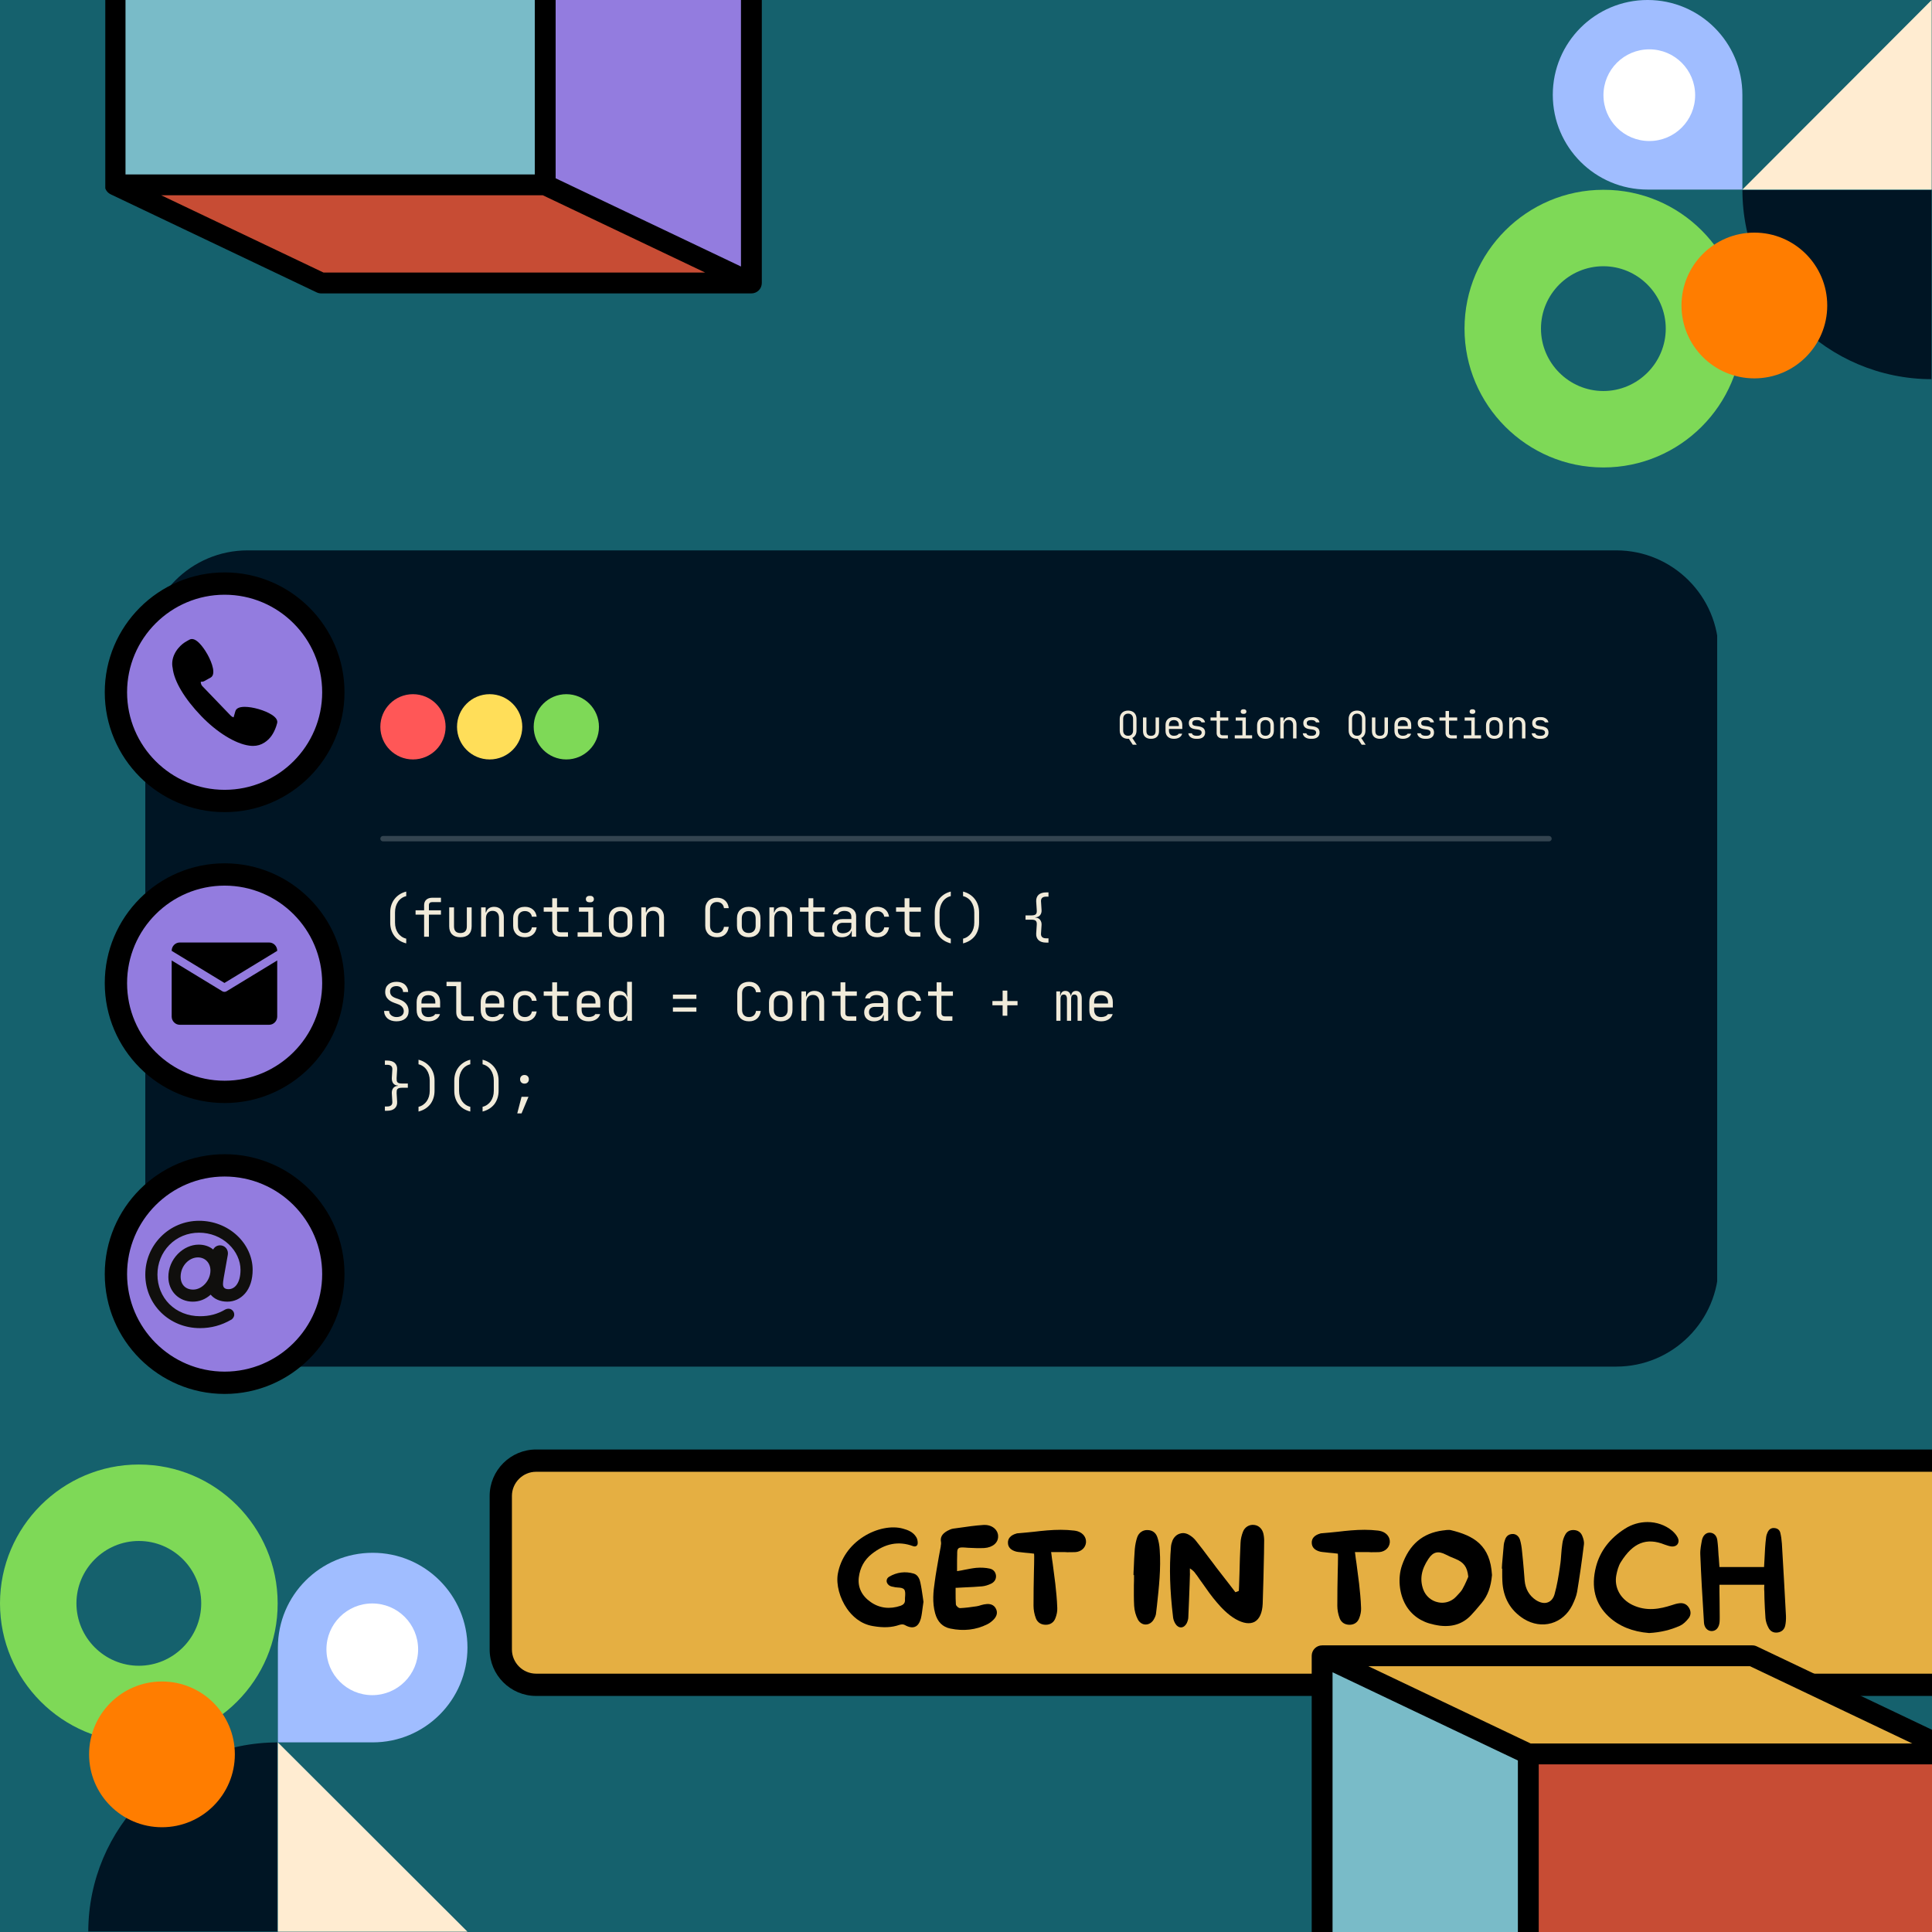 <svg xmlns="http://www.w3.org/2000/svg" xmlns:xlink="http://www.w3.org/1999/xlink" width="1080" zoomAndPan="magnify" viewBox="0 0 810 810" height="1080" preserveAspectRatio="xMidYMid meet" version="1.0"><defs><filter x="0%" y="0%" width="100%" height="100%" id="8e6c519e93"><feColorMatrix values="0 0 0 0 1 0 0 0 0 1 0 0 0 0 1 0 0 0 1 0" color-interpolation-filters="sRGB"/></filter><g/><clipPath id="e623c435fd"><path d="M 614.008 79.484 L 730.508 79.484 L 730.508 195.984 L 614.008 195.984 Z M 614.008 79.484 " clip-rule="nonzero"/></clipPath><clipPath id="f540f8cf10"><path d="M 730.508 137.777 C 730.508 169.828 704.352 195.984 672.215 195.984 C 640.168 195.984 614.008 169.828 614.008 137.777 C 614.008 105.645 640.168 79.574 672.215 79.574 C 704.352 79.484 730.508 105.645 730.508 137.777 Z M 646.059 137.777 C 646.059 152.156 657.836 163.938 672.215 163.938 C 686.594 163.938 698.375 152.156 698.375 137.777 C 698.375 123.398 686.594 111.621 672.215 111.621 C 657.836 111.621 646.059 123.312 646.059 137.777 Z M 646.059 137.777 " clip-rule="nonzero"/></clipPath><clipPath id="0128fe6d84"><path d="M 651.016 0 L 730.508 0 L 730.508 79.488 L 651.016 79.488 Z M 651.016 0 " clip-rule="nonzero"/></clipPath><clipPath id="ff0942790e"><path d="M 690.758 -0.004 C 668.809 -0.004 651.016 17.789 651.016 39.738 C 651.016 61.688 668.809 79.48 690.758 79.48 L 730.5 79.48 L 730.5 39.738 C 730.508 17.789 712.707 -0.004 690.758 -0.004 Z M 690.758 -0.004 " clip-rule="nonzero"/></clipPath><clipPath id="524c6c706b"><path d="M 730.508 79.711 L 809.777 79.711 L 809.777 158.977 L 730.508 158.977 Z M 730.508 79.711 " clip-rule="nonzero"/></clipPath><clipPath id="2df6cb8d2a"><path d="M 730.508 0 L 809.871 0 L 809.871 79.484 L 730.508 79.484 Z M 730.508 0 " clip-rule="nonzero"/></clipPath><clipPath id="bf93d66adb"><path d="M 809.871 -0.008 L 809.871 79.484 L 730.508 79.484 Z M 809.871 -0.008 " clip-rule="nonzero"/></clipPath><clipPath id="70a9927180"><path d="M 672.258 20.684 L 710.699 20.684 L 710.699 59.125 L 672.258 59.125 Z M 672.258 20.684 " clip-rule="nonzero"/></clipPath><clipPath id="33f4f503d7"><path d="M 672.258 39.906 C 672.258 50.52 680.863 59.125 691.48 59.125 C 702.094 59.125 710.699 50.52 710.699 39.906 C 710.699 29.289 702.094 20.684 691.48 20.684 C 680.863 20.684 672.258 29.289 672.258 39.906 Z M 672.258 39.906 " clip-rule="nonzero"/></clipPath><clipPath id="7cf0639010"><path d="M 704.973 97.523 L 766.078 97.523 L 766.078 158.633 L 704.973 158.633 Z M 704.973 97.523 " clip-rule="nonzero"/></clipPath><clipPath id="27d2eff1aa"><path d="M 704.973 128.078 C 704.973 144.953 718.648 158.633 735.523 158.633 C 752.398 158.633 766.078 144.953 766.078 128.078 C 766.078 111.203 752.398 97.523 735.523 97.523 C 718.648 97.523 704.973 111.203 704.973 128.078 Z M 704.973 128.078 " clip-rule="nonzero"/></clipPath><clipPath id="a4d56b8ce8"><path d="M 60.918 230.746 L 720 230.746 L 720 572.953 L 60.918 572.953 Z M 60.918 230.746 " clip-rule="nonzero"/></clipPath><clipPath id="d410d6b876"><path d="M 677.652 572.953 L 103.812 572.953 C 80.18 572.953 60.918 553.691 60.918 530.059 L 60.918 273.641 C 60.918 250.004 80.18 230.746 103.812 230.746 L 677.652 230.746 C 701.289 230.746 720.547 250.004 720.547 273.641 L 720.547 530.059 C 720.547 553.691 701.289 572.953 677.652 572.953 Z M 677.652 572.953 " clip-rule="nonzero"/></clipPath><mask id="1659274792"><g filter="url(#8e6c519e93)"><rect x="-81" width="972" fill="#000000" y="-81" height="972" fill-opacity="0.2"/></g></mask><clipPath id="00fed39261"><path d="M 0.359 0.398 L 491.879 0.398 L 491.879 2.801 L 0.359 2.801 Z M 0.359 0.398 " clip-rule="nonzero"/></clipPath><clipPath id="26c5b882dc"><rect x="0" width="492" y="0" height="3"/></clipPath><clipPath id="73285e4c9e"><path d="M 159.457 291.039 L 186.82 291.039 L 186.82 318.402 L 159.457 318.402 Z M 159.457 291.039 " clip-rule="nonzero"/></clipPath><clipPath id="be7eec3ea1"><path d="M 173.141 291.039 C 165.582 291.039 159.457 297.164 159.457 304.723 C 159.457 312.277 165.582 318.402 173.141 318.402 C 180.695 318.402 186.82 312.277 186.82 304.723 C 186.82 297.164 180.695 291.039 173.141 291.039 Z M 173.141 291.039 " clip-rule="nonzero"/></clipPath><clipPath id="74505773bd"><path d="M 191.605 291.039 L 218.969 291.039 L 218.969 318.402 L 191.605 318.402 Z M 191.605 291.039 " clip-rule="nonzero"/></clipPath><clipPath id="3e46eaea5e"><path d="M 205.289 291.039 C 197.73 291.039 191.605 297.164 191.605 304.723 C 191.605 312.277 197.73 318.402 205.289 318.402 C 212.844 318.402 218.969 312.277 218.969 304.723 C 218.969 297.164 212.844 291.039 205.289 291.039 Z M 205.289 291.039 " clip-rule="nonzero"/></clipPath><clipPath id="d17bd1ef4a"><path d="M 223.754 291.039 L 251.117 291.039 L 251.117 318.402 L 223.754 318.402 Z M 223.754 291.039 " clip-rule="nonzero"/></clipPath><clipPath id="8fc5c8d2e9"><path d="M 237.434 291.039 C 229.879 291.039 223.754 297.164 223.754 304.723 C 223.754 312.277 229.879 318.402 237.434 318.402 C 244.992 318.402 251.117 312.277 251.117 304.723 C 251.117 297.164 244.992 291.039 237.434 291.039 Z M 237.434 291.039 " clip-rule="nonzero"/></clipPath><clipPath id="b602b92f8f"><path d="M 0 614.008 L 116.5 614.008 L 116.5 730.508 L 0 730.508 Z M 0 614.008 " clip-rule="nonzero"/></clipPath><clipPath id="26bc56aca3"><path d="M 58.207 730.508 C 26.156 730.508 0 704.352 0 672.215 C 0 640.168 26.156 614.008 58.207 614.008 C 90.34 614.008 116.41 640.168 116.41 672.215 C 116.5 704.352 90.34 730.508 58.207 730.508 Z M 58.207 646.059 C 43.828 646.059 32.047 657.836 32.047 672.215 C 32.047 686.594 43.828 698.375 58.207 698.375 C 72.586 698.375 84.363 686.594 84.363 672.215 C 84.363 657.836 72.672 646.059 58.207 646.059 Z M 58.207 646.059 " clip-rule="nonzero"/></clipPath><clipPath id="2e202ac18d"><path d="M 116.496 651.016 L 195.988 651.016 L 195.988 730.508 L 116.496 730.508 Z M 116.496 651.016 " clip-rule="nonzero"/></clipPath><clipPath id="08fbbb64eb"><path d="M 195.988 690.758 C 195.988 668.809 178.195 651.016 156.246 651.016 C 134.297 651.016 116.504 668.809 116.504 690.758 L 116.504 730.5 L 156.246 730.5 C 178.195 730.508 195.988 712.707 195.988 690.758 Z M 195.988 690.758 " clip-rule="nonzero"/></clipPath><clipPath id="775ebd5e21"><path d="M 37.008 730.508 L 116.273 730.508 L 116.273 809.777 L 37.008 809.777 Z M 37.008 730.508 " clip-rule="nonzero"/></clipPath><clipPath id="edabec4551"><path d="M 116.5 730.508 L 196 730.508 L 196 809.871 L 116.5 809.871 Z M 116.5 730.508 " clip-rule="nonzero"/></clipPath><clipPath id="4e663b58c6"><path d="M 195.992 809.871 L 116.5 809.871 L 116.5 730.508 Z M 195.992 809.871 " clip-rule="nonzero"/></clipPath><clipPath id="8a5901bea3"><path d="M 136.859 672.258 L 175.301 672.258 L 175.301 710.699 L 136.859 710.699 Z M 136.859 672.258 " clip-rule="nonzero"/></clipPath><clipPath id="8c40f2d19b"><path d="M 156.078 672.258 C 145.465 672.258 136.859 680.863 136.859 691.48 C 136.859 702.094 145.465 710.699 156.078 710.699 C 166.695 710.699 175.301 702.094 175.301 691.48 C 175.301 680.863 166.695 672.258 156.078 672.258 Z M 156.078 672.258 " clip-rule="nonzero"/></clipPath><clipPath id="c497143793"><path d="M 37.352 704.973 L 98.461 704.973 L 98.461 766.078 L 37.352 766.078 Z M 37.352 704.973 " clip-rule="nonzero"/></clipPath><clipPath id="a8039997ee"><path d="M 67.906 704.973 C 51.031 704.973 37.352 718.648 37.352 735.523 C 37.352 752.398 51.031 766.078 67.906 766.078 C 84.781 766.078 98.461 752.398 98.461 735.523 C 98.461 718.648 84.781 704.973 67.906 704.973 Z M 67.906 704.973 " clip-rule="nonzero"/></clipPath><clipPath id="43dd648bb4"><path d="M 210.129 612.551 L 810 612.551 L 810 706.188 L 210.129 706.188 Z M 210.129 612.551 " clip-rule="nonzero"/></clipPath><clipPath id="77e80993eb"><path d="M 833.816 706.062 L 224.762 706.062 C 216.812 706.062 210.254 699.508 210.254 691.559 L 210.254 627.18 C 210.254 619.23 216.812 612.676 224.762 612.676 L 833.617 612.676 C 841.562 612.676 848.121 619.23 848.121 627.18 L 848.121 691.359 C 848.32 699.508 841.762 706.062 833.816 706.062 Z M 833.816 706.062 " clip-rule="nonzero"/></clipPath><clipPath id="fdaf887034"><path d="M 205.289 607.707 L 810 607.707 L 810 711.031 L 205.289 711.031 Z M 205.289 607.707 " clip-rule="nonzero"/></clipPath><clipPath id="2b7bb9b8b4"><path d="M 833.816 617.047 C 839.379 617.047 843.949 621.617 843.949 627.18 L 843.949 691.559 C 843.949 697.121 839.379 701.691 833.816 701.691 L 224.762 701.691 C 219.195 701.691 214.625 697.121 214.625 691.559 L 214.625 627.18 C 214.625 621.617 219.195 617.047 224.762 617.047 L 833.816 617.047 M 833.816 607.707 L 224.762 607.707 C 214.031 607.707 205.289 616.449 205.289 627.18 L 205.289 691.559 C 205.289 702.289 214.031 711.031 224.762 711.031 L 833.816 711.031 C 844.543 711.031 853.289 702.289 853.289 691.559 L 853.289 627.18 C 853.289 616.449 844.543 607.707 833.816 607.707 Z M 833.816 607.707 " clip-rule="nonzero"/></clipPath><clipPath id="47ff273478"><path d="M 43.922 239.988 L 144.422 239.988 L 144.422 340.488 L 43.922 340.488 Z M 43.922 239.988 " clip-rule="nonzero"/></clipPath><clipPath id="f5e53b4ed2"><path d="M 43.922 361.949 L 144.422 361.949 L 144.422 462.449 L 43.922 462.449 Z M 43.922 361.949 " clip-rule="nonzero"/></clipPath><clipPath id="88aa40aa8a"><path d="M 43.922 483.906 L 144.422 483.906 L 144.422 584.406 L 43.922 584.406 Z M 43.922 483.906 " clip-rule="nonzero"/></clipPath><clipPath id="f7612d8bae"><path d="M 44.145 0 L 319.395 0 L 319.395 123.082 L 44.145 123.082 Z M 44.145 0 " clip-rule="nonzero"/></clipPath><clipPath id="df63e673f7"><path d="M 549.938 689.758 L 810 689.758 L 810 810 L 549.938 810 Z M 549.938 689.758 " clip-rule="nonzero"/></clipPath><clipPath id="7a5d026cd0"><path d="M 72 267.898 L 116.227 267.898 L 116.227 312.898 L 72 312.898 Z M 72 267.898 " clip-rule="nonzero"/></clipPath><clipPath id="ae33691cfa"><path d="M 71.977 395.145 L 116.227 395.145 L 116.227 413 L 71.977 413 Z M 71.977 395.145 " clip-rule="nonzero"/></clipPath><clipPath id="ed61114595"><path d="M 71.977 402 L 116.227 402 L 116.227 429.645 L 71.977 429.645 Z M 71.977 402 " clip-rule="nonzero"/></clipPath><clipPath id="1a47e33c2d"><path d="M 60.918 511.82 L 105.918 511.82 L 105.918 556.82 L 60.918 556.82 Z M 60.918 511.82 " clip-rule="nonzero"/></clipPath></defs><rect x="-81" width="972" fill="#ffffff" y="-81" height="972" fill-opacity="1"/><rect x="-81" width="972" fill="#15616d" y="-81" height="972" fill-opacity="1"/><g clip-path="url(#e623c435fd)"><g clip-path="url(#f540f8cf10)"><path fill="#7ed957" d="M 614.008 195.984 L 614.008 79.484 L 730.508 79.484 L 730.508 195.984 Z M 614.008 195.984 " fill-opacity="1" fill-rule="nonzero"/></g></g><g clip-path="url(#0128fe6d84)"><g clip-path="url(#ff0942790e)"><path fill="#a0bdff" d="M 651.016 -0.004 L 730.508 -0.004 L 730.508 79.488 L 651.016 79.488 Z M 651.016 -0.004 " fill-opacity="1" fill-rule="nonzero"/></g></g><g clip-path="url(#524c6c706b)"><path fill="#001524" d="M 730.508 79.488 C 730.508 123.387 766.098 158.977 810 158.977 L 810 79.488 Z M 730.508 79.488 " fill-opacity="1" fill-rule="nonzero"/></g><g clip-path="url(#2df6cb8d2a)"><g clip-path="url(#bf93d66adb)"><path fill="#ffecd1" d="M 730.508 79.484 L 730.508 -0.039 L 809.871 -0.039 L 809.871 79.484 Z M 730.508 79.484 " fill-opacity="1" fill-rule="nonzero"/></g></g><g clip-path="url(#70a9927180)"><g clip-path="url(#33f4f503d7)"><path fill="#ffffff" d="M 672.258 59.125 L 672.258 20.684 L 710.699 20.684 L 710.699 59.125 Z M 672.258 59.125 " fill-opacity="1" fill-rule="nonzero"/></g></g><g clip-path="url(#7cf0639010)"><g clip-path="url(#27d2eff1aa)"><path fill="#ff7d00" d="M 704.973 158.633 L 704.973 97.523 L 766.078 97.523 L 766.078 158.633 Z M 704.973 158.633 " fill-opacity="1" fill-rule="nonzero"/></g></g><g clip-path="url(#a4d56b8ce8)"><g clip-path="url(#d410d6b876)"><path fill="#001524" d="M 60.918 230.746 L 719.934 230.746 L 719.934 572.953 L 60.918 572.953 Z M 60.918 230.746 " fill-opacity="1" fill-rule="nonzero"/></g></g><g fill="#f1ebda" fill-opacity="1"><g transform="translate(159.457, 392.721)"><g><path d="M 4.141 -10.188 C 4.141 -11.281 4.297 -12.301 4.609 -13.25 C 4.922 -14.195 5.367 -15.047 5.953 -15.797 C 6.535 -16.547 7.238 -17.191 8.062 -17.734 C 8.895 -18.273 9.828 -18.672 10.859 -18.922 L 10.859 -17.016 C 10.141 -16.848 9.488 -16.562 8.906 -16.156 C 8.32 -15.758 7.828 -15.258 7.422 -14.656 C 7.023 -14.062 6.711 -13.391 6.484 -12.641 C 6.266 -11.891 6.156 -11.07 6.156 -10.188 L 6.156 -5.938 C 6.156 -5.07 6.266 -4.266 6.484 -3.516 C 6.703 -2.766 7.016 -2.098 7.422 -1.516 C 7.828 -0.941 8.32 -0.453 8.906 -0.047 C 9.488 0.359 10.141 0.645 10.859 0.812 L 10.859 2.797 C 9.797 2.523 8.848 2.129 8.016 1.609 C 7.191 1.086 6.492 0.457 5.922 -0.281 C 5.348 -1.031 4.906 -1.879 4.594 -2.828 C 4.289 -3.773 4.141 -4.812 4.141 -5.938 Z M 4.141 -10.188 "/></g></g></g><g fill="#f1ebda" fill-opacity="1"><g transform="translate(172.887, 392.721)"><g><path d="M 1.344 -9.25 L 1.344 -11.078 L 4.922 -11.078 L 4.922 -13.203 C 4.922 -14.191 5.227 -14.961 5.844 -15.516 C 6.457 -16.066 7.301 -16.344 8.375 -16.344 L 11.984 -16.344 L 11.984 -14.516 L 8.375 -14.516 C 7.414 -14.516 6.938 -14.078 6.938 -13.203 L 6.938 -11.078 L 11.984 -11.078 L 11.984 -9.25 L 6.938 -9.25 L 6.938 0 L 4.922 0 L 4.922 -9.25 Z M 1.344 -9.25 "/></g></g></g><g fill="#f1ebda" fill-opacity="1"><g transform="translate(186.317, 392.721)"><g><path d="M 2.016 -12.312 L 4.031 -12.312 L 4.031 -4.344 C 4.031 -2.477 4.914 -1.547 6.688 -1.547 C 8.5 -1.547 9.406 -2.477 9.406 -4.344 L 9.406 -12.312 L 11.422 -12.312 L 11.422 -4.344 C 11.422 -2.883 11.016 -1.758 10.203 -0.969 C 9.391 -0.176 8.219 0.219 6.688 0.219 C 5.195 0.219 4.047 -0.176 3.234 -0.969 C 2.422 -1.77 2.016 -2.895 2.016 -4.344 Z M 2.016 -12.312 "/></g></g></g><g fill="#f1ebda" fill-opacity="1"><g transform="translate(199.746, 392.721)"><g><path d="M 1.969 0 L 1.969 -12.312 L 3.875 -12.312 L 3.875 -10.188 L 4.047 -10.188 C 4.242 -10.938 4.633 -11.516 5.219 -11.922 C 5.812 -12.328 6.551 -12.531 7.438 -12.531 C 8.051 -12.531 8.609 -12.426 9.109 -12.219 C 9.609 -12.008 10.031 -11.711 10.375 -11.328 C 10.727 -10.953 11 -10.5 11.188 -9.969 C 11.383 -9.445 11.484 -8.852 11.484 -8.188 L 11.484 0 L 9.469 0 L 9.469 -7.859 C 9.469 -8.797 9.227 -9.523 8.75 -10.047 C 8.27 -10.578 7.609 -10.844 6.766 -10.844 C 5.91 -10.844 5.234 -10.562 4.734 -10 C 4.234 -9.438 3.984 -8.676 3.984 -7.719 L 3.984 0 Z M 1.969 0 "/></g></g></g><g fill="#f1ebda" fill-opacity="1"><g transform="translate(213.176, 392.721)"><g><path d="M 6.891 0.219 C 6.129 0.219 5.445 0.109 4.844 -0.109 C 4.238 -0.336 3.723 -0.66 3.297 -1.078 C 2.879 -1.492 2.551 -2 2.312 -2.594 C 2.082 -3.195 1.969 -3.863 1.969 -4.594 L 1.969 -7.719 C 1.969 -8.457 2.082 -9.125 2.312 -9.719 C 2.551 -10.312 2.879 -10.816 3.297 -11.234 C 3.723 -11.648 4.238 -11.969 4.844 -12.188 C 5.445 -12.414 6.129 -12.531 6.891 -12.531 C 8.254 -12.531 9.367 -12.16 10.234 -11.422 C 11.109 -10.691 11.641 -9.68 11.828 -8.391 L 9.812 -8.391 C 9.707 -9.109 9.391 -9.68 8.859 -10.109 C 8.328 -10.535 7.672 -10.75 6.891 -10.75 C 5.992 -10.75 5.285 -10.477 4.766 -9.938 C 4.242 -9.406 3.984 -8.664 3.984 -7.719 L 3.984 -4.594 C 3.984 -3.645 4.238 -2.898 4.75 -2.359 C 5.27 -1.828 5.984 -1.562 6.891 -1.562 C 7.672 -1.562 8.328 -1.773 8.859 -2.203 C 9.391 -2.629 9.707 -3.203 9.812 -3.922 L 11.828 -3.922 C 11.629 -2.617 11.094 -1.602 10.219 -0.875 C 9.344 -0.145 8.234 0.219 6.891 0.219 Z M 6.891 0.219 "/></g></g></g><g fill="#f1ebda" fill-opacity="1"><g transform="translate(226.606, 392.721)"><g><path d="M 1.344 -12.312 L 4.922 -12.312 L 4.922 -16.125 L 6.938 -16.125 L 6.938 -12.312 L 11.75 -12.312 L 11.75 -10.484 L 6.938 -10.484 L 6.938 -3.172 C 6.938 -2.754 7.066 -2.426 7.328 -2.188 C 7.586 -1.957 7.941 -1.844 8.391 -1.844 L 11.531 -1.844 L 11.531 0 L 8.391 0 C 7.336 0 6.492 -0.289 5.859 -0.875 C 5.234 -1.457 4.922 -2.223 4.922 -3.172 L 4.922 -10.484 L 1.344 -10.484 Z M 1.344 -12.312 "/></g></g></g><g fill="#f1ebda" fill-opacity="1"><g transform="translate(240.036, 392.721)"><g><path d="M 2.125 0 L 2.125 -1.844 L 6.609 -1.844 L 6.609 -10.484 L 2.688 -10.484 L 2.688 -12.312 L 8.625 -12.312 L 8.625 -1.844 L 12.312 -1.844 L 12.312 0 Z M 7.047 -17.125 L 7.5 -17.125 C 7.938 -17.125 8.285 -17 8.547 -16.75 C 8.816 -16.5 8.953 -16.172 8.953 -15.766 C 8.953 -15.359 8.816 -15.035 8.547 -14.797 C 8.285 -14.555 7.938 -14.438 7.5 -14.438 L 7.047 -14.438 C 6.617 -14.438 6.27 -14.551 6 -14.781 C 5.727 -15.02 5.594 -15.348 5.594 -15.766 C 5.594 -16.172 5.727 -16.5 6 -16.75 C 6.27 -17 6.617 -17.125 7.047 -17.125 Z M 7.047 -17.125 "/></g></g></g><g fill="#f1ebda" fill-opacity="1"><g transform="translate(253.465, 392.721)"><g><path d="M 3.812 -4.594 C 3.812 -3.645 4.066 -2.898 4.578 -2.359 C 5.086 -1.828 5.801 -1.562 6.719 -1.562 C 7.613 -1.562 8.32 -1.828 8.844 -2.359 C 9.363 -2.898 9.625 -3.645 9.625 -4.594 L 9.625 -7.719 C 9.625 -8.664 9.363 -9.406 8.844 -9.938 C 8.32 -10.477 7.613 -10.75 6.719 -10.75 C 5.82 -10.75 5.113 -10.477 4.594 -9.938 C 4.07 -9.406 3.812 -8.664 3.812 -7.719 Z M 1.797 -7.719 C 1.797 -8.469 1.91 -9.133 2.141 -9.719 C 2.367 -10.312 2.695 -10.816 3.125 -11.234 C 3.551 -11.648 4.066 -11.969 4.672 -12.188 C 5.273 -12.414 5.957 -12.531 6.719 -12.531 C 8.238 -12.531 9.438 -12.102 10.312 -11.25 C 11.195 -10.406 11.641 -9.238 11.641 -7.75 L 11.641 -4.594 C 11.641 -3.844 11.523 -3.164 11.297 -2.562 C 11.078 -1.969 10.754 -1.469 10.328 -1.062 C 9.898 -0.656 9.379 -0.336 8.766 -0.109 C 8.16 0.109 7.477 0.219 6.719 0.219 C 5.957 0.219 5.273 0.109 4.672 -0.109 C 4.066 -0.336 3.551 -0.66 3.125 -1.078 C 2.695 -1.492 2.367 -2 2.141 -2.594 C 1.91 -3.195 1.797 -3.863 1.797 -4.594 Z M 1.797 -7.719 "/></g></g></g><g fill="#f1ebda" fill-opacity="1"><g transform="translate(266.895, 392.721)"><g><path d="M 1.969 0 L 1.969 -12.312 L 3.875 -12.312 L 3.875 -10.188 L 4.047 -10.188 C 4.242 -10.938 4.633 -11.516 5.219 -11.922 C 5.812 -12.328 6.551 -12.531 7.438 -12.531 C 8.051 -12.531 8.609 -12.426 9.109 -12.219 C 9.609 -12.008 10.031 -11.711 10.375 -11.328 C 10.727 -10.953 11 -10.5 11.188 -9.969 C 11.383 -9.445 11.484 -8.852 11.484 -8.188 L 11.484 0 L 9.469 0 L 9.469 -7.859 C 9.469 -8.797 9.227 -9.523 8.75 -10.047 C 8.27 -10.578 7.609 -10.844 6.766 -10.844 C 5.91 -10.844 5.234 -10.562 4.734 -10 C 4.234 -9.438 3.984 -8.676 3.984 -7.719 L 3.984 0 Z M 1.969 0 "/></g></g></g><g fill="#f1ebda" fill-opacity="1"><g transform="translate(280.325, 392.721)"><g/></g></g><g fill="#f1ebda" fill-opacity="1"><g transform="translate(293.754, 392.721)"><g><path d="M 6.844 -16.344 C 8.25 -16.344 9.379 -15.957 10.234 -15.188 C 11.098 -14.414 11.613 -13.348 11.781 -11.984 L 9.766 -11.984 C 9.672 -12.785 9.363 -13.41 8.844 -13.859 C 8.332 -14.316 7.664 -14.547 6.844 -14.547 C 5.957 -14.547 5.25 -14.273 4.719 -13.734 C 4.195 -13.203 3.938 -12.469 3.938 -11.531 L 3.938 -4.594 C 3.938 -3.645 4.191 -2.898 4.703 -2.359 C 5.223 -1.828 5.938 -1.562 6.844 -1.562 C 7.664 -1.562 8.332 -1.789 8.844 -2.25 C 9.363 -2.707 9.672 -3.336 9.766 -4.141 L 11.781 -4.141 C 11.613 -2.766 11.098 -1.691 10.234 -0.922 C 9.379 -0.16 8.25 0.219 6.844 0.219 C 6.082 0.219 5.398 0.109 4.797 -0.109 C 4.191 -0.336 3.676 -0.66 3.25 -1.078 C 2.832 -1.492 2.504 -2 2.266 -2.594 C 2.035 -3.195 1.922 -3.863 1.922 -4.594 L 1.922 -11.531 C 1.922 -12.258 2.035 -12.922 2.266 -13.516 C 2.504 -14.117 2.832 -14.629 3.25 -15.047 C 3.676 -15.461 4.191 -15.781 4.797 -16 C 5.398 -16.227 6.082 -16.344 6.844 -16.344 Z M 6.844 -16.344 "/></g></g></g><g fill="#f1ebda" fill-opacity="1"><g transform="translate(307.184, 392.721)"><g><path d="M 3.812 -4.594 C 3.812 -3.645 4.066 -2.898 4.578 -2.359 C 5.086 -1.828 5.801 -1.562 6.719 -1.562 C 7.613 -1.562 8.32 -1.828 8.844 -2.359 C 9.363 -2.898 9.625 -3.645 9.625 -4.594 L 9.625 -7.719 C 9.625 -8.664 9.363 -9.406 8.844 -9.938 C 8.32 -10.477 7.613 -10.75 6.719 -10.75 C 5.82 -10.75 5.113 -10.477 4.594 -9.938 C 4.07 -9.406 3.812 -8.664 3.812 -7.719 Z M 1.797 -7.719 C 1.797 -8.469 1.91 -9.133 2.141 -9.719 C 2.367 -10.312 2.695 -10.816 3.125 -11.234 C 3.551 -11.648 4.066 -11.969 4.672 -12.188 C 5.273 -12.414 5.957 -12.531 6.719 -12.531 C 8.238 -12.531 9.438 -12.102 10.312 -11.25 C 11.195 -10.406 11.641 -9.238 11.641 -7.75 L 11.641 -4.594 C 11.641 -3.844 11.523 -3.164 11.297 -2.562 C 11.078 -1.969 10.754 -1.469 10.328 -1.062 C 9.898 -0.656 9.379 -0.336 8.766 -0.109 C 8.16 0.109 7.477 0.219 6.719 0.219 C 5.957 0.219 5.273 0.109 4.672 -0.109 C 4.066 -0.336 3.551 -0.66 3.125 -1.078 C 2.695 -1.492 2.367 -2 2.141 -2.594 C 1.91 -3.195 1.797 -3.863 1.797 -4.594 Z M 1.797 -7.719 "/></g></g></g><g fill="#f1ebda" fill-opacity="1"><g transform="translate(320.614, 392.721)"><g><path d="M 1.969 0 L 1.969 -12.312 L 3.875 -12.312 L 3.875 -10.188 L 4.047 -10.188 C 4.242 -10.938 4.633 -11.516 5.219 -11.922 C 5.812 -12.328 6.551 -12.531 7.438 -12.531 C 8.051 -12.531 8.609 -12.426 9.109 -12.219 C 9.609 -12.008 10.031 -11.711 10.375 -11.328 C 10.727 -10.953 11 -10.5 11.188 -9.969 C 11.383 -9.445 11.484 -8.852 11.484 -8.188 L 11.484 0 L 9.469 0 L 9.469 -7.859 C 9.469 -8.797 9.227 -9.523 8.75 -10.047 C 8.27 -10.578 7.609 -10.844 6.766 -10.844 C 5.91 -10.844 5.234 -10.562 4.734 -10 C 4.234 -9.438 3.984 -8.676 3.984 -7.719 L 3.984 0 Z M 1.969 0 "/></g></g></g><g fill="#f1ebda" fill-opacity="1"><g transform="translate(334.044, 392.721)"><g><path d="M 1.344 -12.312 L 4.922 -12.312 L 4.922 -16.125 L 6.938 -16.125 L 6.938 -12.312 L 11.75 -12.312 L 11.75 -10.484 L 6.938 -10.484 L 6.938 -3.172 C 6.938 -2.754 7.066 -2.426 7.328 -2.188 C 7.586 -1.957 7.941 -1.844 8.391 -1.844 L 11.531 -1.844 L 11.531 0 L 8.391 0 C 7.336 0 6.492 -0.289 5.859 -0.875 C 5.234 -1.457 4.922 -2.223 4.922 -3.172 L 4.922 -10.484 L 1.344 -10.484 Z M 1.344 -12.312 "/></g></g></g><g fill="#f1ebda" fill-opacity="1"><g transform="translate(347.473, 392.721)"><g><path d="M 1.406 -3.578 C 1.406 -4.16 1.504 -4.688 1.703 -5.156 C 1.91 -5.625 2.203 -6.02 2.578 -6.344 C 2.961 -6.676 3.422 -6.93 3.953 -7.109 C 4.492 -7.297 5.102 -7.391 5.781 -7.391 L 9.453 -7.391 L 9.453 -8.391 C 9.453 -9.148 9.203 -9.742 8.703 -10.172 C 8.203 -10.598 7.477 -10.812 6.531 -10.812 C 5.852 -10.812 5.27 -10.68 4.781 -10.422 C 4.289 -10.172 3.969 -9.82 3.812 -9.375 L 1.797 -9.375 C 2.004 -10.352 2.535 -11.125 3.391 -11.688 C 4.242 -12.25 5.305 -12.531 6.578 -12.531 C 8.098 -12.531 9.289 -12.176 10.156 -11.469 C 11.031 -10.758 11.469 -9.773 11.469 -8.516 L 11.469 0 L 9.625 0 L 9.625 -2.344 L 9.453 -2.344 C 9.254 -1.562 8.797 -0.938 8.078 -0.469 C 7.367 -0.008 6.5 0.219 5.469 0.219 C 4.227 0.219 3.238 -0.125 2.5 -0.812 C 1.77 -1.5 1.406 -2.422 1.406 -3.578 Z M 5.906 -1.438 C 6.414 -1.438 6.883 -1.504 7.312 -1.641 C 7.75 -1.773 8.125 -1.961 8.438 -2.203 C 8.75 -2.453 8.992 -2.738 9.172 -3.062 C 9.359 -3.395 9.453 -3.754 9.453 -4.141 L 9.453 -5.828 L 5.828 -5.828 C 5.078 -5.828 4.488 -5.629 4.062 -5.234 C 3.633 -4.848 3.422 -4.312 3.422 -3.625 C 3.422 -2.938 3.633 -2.398 4.062 -2.016 C 4.5 -1.629 5.113 -1.438 5.906 -1.438 Z M 5.906 -1.438 "/></g></g></g><g fill="#f1ebda" fill-opacity="1"><g transform="translate(360.903, 392.721)"><g><path d="M 6.891 0.219 C 6.129 0.219 5.445 0.109 4.844 -0.109 C 4.238 -0.336 3.723 -0.66 3.297 -1.078 C 2.879 -1.492 2.551 -2 2.312 -2.594 C 2.082 -3.195 1.969 -3.863 1.969 -4.594 L 1.969 -7.719 C 1.969 -8.457 2.082 -9.125 2.312 -9.719 C 2.551 -10.312 2.879 -10.816 3.297 -11.234 C 3.723 -11.648 4.238 -11.969 4.844 -12.188 C 5.445 -12.414 6.129 -12.531 6.891 -12.531 C 8.254 -12.531 9.367 -12.16 10.234 -11.422 C 11.109 -10.691 11.641 -9.68 11.828 -8.391 L 9.812 -8.391 C 9.707 -9.109 9.391 -9.68 8.859 -10.109 C 8.328 -10.535 7.672 -10.75 6.891 -10.75 C 5.992 -10.75 5.285 -10.477 4.766 -9.938 C 4.242 -9.406 3.984 -8.664 3.984 -7.719 L 3.984 -4.594 C 3.984 -3.645 4.238 -2.898 4.75 -2.359 C 5.27 -1.828 5.984 -1.562 6.891 -1.562 C 7.672 -1.562 8.328 -1.773 8.859 -2.203 C 9.391 -2.629 9.707 -3.203 9.812 -3.922 L 11.828 -3.922 C 11.629 -2.617 11.094 -1.602 10.219 -0.875 C 9.344 -0.145 8.234 0.219 6.891 0.219 Z M 6.891 0.219 "/></g></g></g><g fill="#f1ebda" fill-opacity="1"><g transform="translate(374.333, 392.721)"><g><path d="M 1.344 -12.312 L 4.922 -12.312 L 4.922 -16.125 L 6.938 -16.125 L 6.938 -12.312 L 11.75 -12.312 L 11.75 -10.484 L 6.938 -10.484 L 6.938 -3.172 C 6.938 -2.754 7.066 -2.426 7.328 -2.188 C 7.586 -1.957 7.941 -1.844 8.391 -1.844 L 11.531 -1.844 L 11.531 0 L 8.391 0 C 7.336 0 6.492 -0.289 5.859 -0.875 C 5.234 -1.457 4.922 -2.223 4.922 -3.172 L 4.922 -10.484 L 1.344 -10.484 Z M 1.344 -12.312 "/></g></g></g><g fill="#f1ebda" fill-opacity="1"><g transform="translate(387.762, 392.721)"><g><path d="M 4.141 -10.188 C 4.141 -11.281 4.297 -12.301 4.609 -13.25 C 4.922 -14.195 5.367 -15.047 5.953 -15.797 C 6.535 -16.547 7.238 -17.191 8.062 -17.734 C 8.895 -18.273 9.828 -18.672 10.859 -18.922 L 10.859 -17.016 C 10.141 -16.848 9.488 -16.562 8.906 -16.156 C 8.32 -15.758 7.828 -15.258 7.422 -14.656 C 7.023 -14.062 6.711 -13.391 6.484 -12.641 C 6.266 -11.891 6.156 -11.07 6.156 -10.188 L 6.156 -5.938 C 6.156 -5.07 6.266 -4.266 6.484 -3.516 C 6.703 -2.766 7.016 -2.098 7.422 -1.516 C 7.828 -0.941 8.32 -0.453 8.906 -0.047 C 9.488 0.359 10.141 0.645 10.859 0.812 L 10.859 2.797 C 9.797 2.523 8.848 2.129 8.016 1.609 C 7.191 1.086 6.492 0.457 5.922 -0.281 C 5.348 -1.031 4.906 -1.879 4.594 -2.828 C 4.289 -3.773 4.141 -4.812 4.141 -5.938 Z M 4.141 -10.188 "/></g></g></g><g fill="#f1ebda" fill-opacity="1"><g transform="translate(401.192, 392.721)"><g><path d="M 2.578 0.812 C 3.297 0.645 3.941 0.359 4.516 -0.047 C 5.098 -0.453 5.594 -0.941 6 -1.516 C 6.414 -2.098 6.734 -2.766 6.953 -3.516 C 7.172 -4.266 7.281 -5.07 7.281 -5.938 L 7.281 -10.188 C 7.281 -11.07 7.164 -11.891 6.938 -12.641 C 6.719 -13.391 6.406 -14.062 6 -14.656 C 5.594 -15.258 5.098 -15.758 4.516 -16.156 C 3.941 -16.562 3.297 -16.848 2.578 -17.016 L 2.578 -18.922 C 3.609 -18.672 4.535 -18.273 5.359 -17.734 C 6.191 -17.191 6.898 -16.547 7.484 -15.797 C 8.066 -15.047 8.516 -14.195 8.828 -13.25 C 9.141 -12.301 9.297 -11.281 9.297 -10.188 L 9.297 -5.938 C 9.297 -4.812 9.141 -3.773 8.828 -2.828 C 8.523 -1.879 8.086 -1.031 7.516 -0.281 C 6.941 0.457 6.238 1.086 5.406 1.609 C 4.582 2.129 3.641 2.523 2.578 2.797 Z M 2.578 0.812 "/></g></g></g><g fill="#f1ebda" fill-opacity="1"><g transform="translate(414.622, 392.721)"><g/></g></g><g fill="#f1ebda" fill-opacity="1"><g transform="translate(428.052, 392.721)"><g><path d="M 1.906 -7.141 L 1.906 -8.938 L 4.359 -8.938 C 4.836 -8.938 5.227 -8.977 5.531 -9.062 C 5.844 -9.145 6.082 -9.273 6.25 -9.453 C 6.414 -9.629 6.523 -9.859 6.578 -10.141 C 6.629 -10.422 6.641 -10.766 6.609 -11.172 L 6.375 -14.875 C 6.352 -15.445 6.43 -15.961 6.609 -16.422 C 6.785 -16.891 7.051 -17.285 7.406 -17.609 C 7.77 -17.93 8.211 -18.172 8.734 -18.328 C 9.266 -18.492 9.863 -18.578 10.531 -18.578 L 11.531 -18.578 L 11.531 -16.797 L 10.531 -16.797 C 9.812 -16.797 9.27 -16.633 8.906 -16.312 C 8.539 -15.988 8.367 -15.508 8.391 -14.875 L 8.625 -11.172 C 8.656 -10.766 8.617 -10.379 8.516 -10.016 C 8.41 -9.648 8.25 -9.328 8.031 -9.047 C 7.812 -8.773 7.535 -8.555 7.203 -8.391 C 6.879 -8.234 6.492 -8.145 6.047 -8.125 L 6.047 -8.016 C 6.492 -8.004 6.883 -7.91 7.219 -7.734 C 7.551 -7.566 7.82 -7.336 8.031 -7.047 C 8.25 -6.766 8.41 -6.438 8.516 -6.062 C 8.617 -5.695 8.656 -5.312 8.625 -4.906 L 8.391 -1.25 C 8.367 -0.613 8.539 -0.133 8.906 0.188 C 9.27 0.508 9.812 0.672 10.531 0.672 L 11.531 0.672 L 11.531 2.469 L 10.531 2.469 C 9.863 2.469 9.266 2.383 8.734 2.219 C 8.211 2.051 7.77 1.805 7.406 1.484 C 7.051 1.16 6.785 0.77 6.609 0.312 C 6.43 -0.145 6.352 -0.664 6.375 -1.25 L 6.609 -4.906 C 6.641 -5.312 6.629 -5.656 6.578 -5.938 C 6.523 -6.219 6.414 -6.445 6.25 -6.625 C 6.082 -6.801 5.848 -6.93 5.547 -7.016 C 5.254 -7.098 4.859 -7.141 4.359 -7.141 Z M 1.906 -7.141 "/></g></g></g><g fill="#f1ebda" fill-opacity="1"><g transform="translate(159.457, 427.971)"><g><path d="M 6.719 0.219 C 5.988 0.219 5.305 0.117 4.672 -0.078 C 4.047 -0.273 3.504 -0.562 3.047 -0.938 C 2.598 -1.32 2.242 -1.785 1.984 -2.328 C 1.723 -2.867 1.582 -3.473 1.562 -4.141 L 3.688 -4.141 C 3.688 -3.754 3.766 -3.406 3.922 -3.094 C 4.086 -2.781 4.312 -2.508 4.594 -2.281 C 4.875 -2.062 5.203 -1.883 5.578 -1.75 C 5.953 -1.625 6.348 -1.562 6.766 -1.562 C 7.703 -1.562 8.445 -1.781 9 -2.219 C 9.551 -2.664 9.828 -3.27 9.828 -4.031 C 9.828 -4.676 9.625 -5.25 9.219 -5.75 C 8.82 -6.25 8.242 -6.641 7.484 -6.922 L 5.781 -7.547 C 3.281 -8.453 2.031 -9.957 2.031 -12.062 C 2.031 -13.406 2.457 -14.453 3.312 -15.203 C 4.164 -15.961 5.336 -16.344 6.828 -16.344 C 7.523 -16.344 8.164 -16.242 8.75 -16.047 C 9.332 -15.859 9.836 -15.578 10.266 -15.203 C 10.691 -14.828 11.023 -14.375 11.266 -13.844 C 11.516 -13.312 11.648 -12.719 11.672 -12.062 L 9.531 -12.062 C 9.531 -12.438 9.457 -12.773 9.312 -13.078 C 9.164 -13.391 8.969 -13.656 8.719 -13.875 C 8.477 -14.094 8.191 -14.258 7.859 -14.375 C 7.523 -14.488 7.176 -14.547 6.812 -14.547 C 5.957 -14.547 5.285 -14.344 4.797 -13.938 C 4.316 -13.539 4.078 -13 4.078 -12.312 C 4.078 -11.645 4.258 -11.086 4.625 -10.641 C 4.988 -10.203 5.582 -9.832 6.406 -9.531 L 8.188 -8.891 C 9.383 -8.453 10.297 -7.82 10.922 -7 C 11.547 -6.188 11.859 -5.219 11.859 -4.094 C 11.859 -2.75 11.398 -1.691 10.484 -0.922 C 9.566 -0.16 8.312 0.219 6.719 0.219 Z M 6.719 0.219 "/></g></g></g><g fill="#f1ebda" fill-opacity="1"><g transform="translate(172.887, 427.971)"><g><path d="M 6.719 0.219 C 5.176 0.219 3.969 -0.195 3.094 -1.031 C 2.227 -1.863 1.797 -3.016 1.797 -4.484 L 1.797 -7.844 C 1.797 -9.301 2.227 -10.445 3.094 -11.281 C 3.969 -12.113 5.176 -12.531 6.719 -12.531 C 8.25 -12.531 9.453 -12.113 10.328 -11.281 C 11.203 -10.445 11.641 -9.301 11.641 -7.844 L 11.641 -5.578 L 3.812 -5.578 L 3.812 -4.594 C 3.812 -3.645 4.066 -2.898 4.578 -2.359 C 5.086 -1.828 5.801 -1.562 6.719 -1.562 C 7.383 -1.562 7.961 -1.664 8.453 -1.875 C 8.953 -2.082 9.32 -2.391 9.562 -2.797 L 11.578 -2.797 C 11.316 -1.859 10.75 -1.117 9.875 -0.578 C 9.008 -0.047 7.957 0.219 6.719 0.219 Z M 9.625 -7.25 L 9.625 -7.844 C 9.625 -8.758 9.367 -9.473 8.859 -9.984 C 8.359 -10.492 7.645 -10.75 6.719 -10.75 C 5.789 -10.75 5.07 -10.492 4.562 -9.984 C 4.062 -9.473 3.812 -8.758 3.812 -7.844 L 3.812 -7.25 Z M 9.625 -7.25 "/></g></g></g><g fill="#f1ebda" fill-opacity="1"><g transform="translate(186.317, 427.971)"><g><path d="M 6.984 -16.344 L 6.984 -3.578 C 6.984 -3.023 7.129 -2.598 7.422 -2.297 C 7.723 -1.992 8.141 -1.844 8.672 -1.844 L 12.312 -1.844 L 12.312 0 L 8.672 0 C 7.516 0 6.609 -0.316 5.953 -0.953 C 5.297 -1.586 4.969 -2.461 4.969 -3.578 L 4.969 -14.516 L 0.891 -14.516 L 0.891 -16.344 Z M 6.984 -16.344 "/></g></g></g><g fill="#f1ebda" fill-opacity="1"><g transform="translate(199.746, 427.971)"><g><path d="M 6.719 0.219 C 5.176 0.219 3.969 -0.195 3.094 -1.031 C 2.227 -1.863 1.797 -3.016 1.797 -4.484 L 1.797 -7.844 C 1.797 -9.301 2.227 -10.445 3.094 -11.281 C 3.969 -12.113 5.176 -12.531 6.719 -12.531 C 8.25 -12.531 9.453 -12.113 10.328 -11.281 C 11.203 -10.445 11.641 -9.301 11.641 -7.844 L 11.641 -5.578 L 3.812 -5.578 L 3.812 -4.594 C 3.812 -3.645 4.066 -2.898 4.578 -2.359 C 5.086 -1.828 5.801 -1.562 6.719 -1.562 C 7.383 -1.562 7.961 -1.664 8.453 -1.875 C 8.953 -2.082 9.32 -2.391 9.562 -2.797 L 11.578 -2.797 C 11.316 -1.859 10.75 -1.117 9.875 -0.578 C 9.008 -0.047 7.957 0.219 6.719 0.219 Z M 9.625 -7.25 L 9.625 -7.844 C 9.625 -8.758 9.367 -9.473 8.859 -9.984 C 8.359 -10.492 7.645 -10.75 6.719 -10.75 C 5.789 -10.75 5.07 -10.492 4.562 -9.984 C 4.062 -9.473 3.812 -8.758 3.812 -7.844 L 3.812 -7.25 Z M 9.625 -7.25 "/></g></g></g><g fill="#f1ebda" fill-opacity="1"><g transform="translate(213.176, 427.971)"><g><path d="M 6.891 0.219 C 6.129 0.219 5.445 0.109 4.844 -0.109 C 4.238 -0.336 3.723 -0.66 3.297 -1.078 C 2.879 -1.492 2.551 -2 2.312 -2.594 C 2.082 -3.195 1.969 -3.863 1.969 -4.594 L 1.969 -7.719 C 1.969 -8.457 2.082 -9.125 2.312 -9.719 C 2.551 -10.312 2.879 -10.816 3.297 -11.234 C 3.723 -11.648 4.238 -11.969 4.844 -12.188 C 5.445 -12.414 6.129 -12.531 6.891 -12.531 C 8.254 -12.531 9.367 -12.16 10.234 -11.422 C 11.109 -10.691 11.641 -9.68 11.828 -8.391 L 9.812 -8.391 C 9.707 -9.109 9.391 -9.68 8.859 -10.109 C 8.328 -10.535 7.672 -10.75 6.891 -10.75 C 5.992 -10.75 5.285 -10.477 4.766 -9.938 C 4.242 -9.406 3.984 -8.664 3.984 -7.719 L 3.984 -4.594 C 3.984 -3.645 4.238 -2.898 4.75 -2.359 C 5.27 -1.828 5.984 -1.562 6.891 -1.562 C 7.672 -1.562 8.328 -1.773 8.859 -2.203 C 9.391 -2.629 9.707 -3.203 9.812 -3.922 L 11.828 -3.922 C 11.629 -2.617 11.094 -1.602 10.219 -0.875 C 9.344 -0.145 8.234 0.219 6.891 0.219 Z M 6.891 0.219 "/></g></g></g><g fill="#f1ebda" fill-opacity="1"><g transform="translate(226.606, 427.971)"><g><path d="M 1.344 -12.312 L 4.922 -12.312 L 4.922 -16.125 L 6.938 -16.125 L 6.938 -12.312 L 11.75 -12.312 L 11.75 -10.484 L 6.938 -10.484 L 6.938 -3.172 C 6.938 -2.754 7.066 -2.426 7.328 -2.188 C 7.586 -1.957 7.941 -1.844 8.391 -1.844 L 11.531 -1.844 L 11.531 0 L 8.391 0 C 7.336 0 6.492 -0.289 5.859 -0.875 C 5.234 -1.457 4.922 -2.223 4.922 -3.172 L 4.922 -10.484 L 1.344 -10.484 Z M 1.344 -12.312 "/></g></g></g><g fill="#f1ebda" fill-opacity="1"><g transform="translate(240.036, 427.971)"><g><path d="M 6.719 0.219 C 5.176 0.219 3.969 -0.195 3.094 -1.031 C 2.227 -1.863 1.797 -3.016 1.797 -4.484 L 1.797 -7.844 C 1.797 -9.301 2.227 -10.445 3.094 -11.281 C 3.969 -12.113 5.176 -12.531 6.719 -12.531 C 8.25 -12.531 9.453 -12.113 10.328 -11.281 C 11.203 -10.445 11.641 -9.301 11.641 -7.844 L 11.641 -5.578 L 3.812 -5.578 L 3.812 -4.594 C 3.812 -3.645 4.066 -2.898 4.578 -2.359 C 5.086 -1.828 5.801 -1.562 6.719 -1.562 C 7.383 -1.562 7.961 -1.664 8.453 -1.875 C 8.953 -2.082 9.32 -2.391 9.562 -2.797 L 11.578 -2.797 C 11.316 -1.859 10.75 -1.117 9.875 -0.578 C 9.008 -0.047 7.957 0.219 6.719 0.219 Z M 9.625 -7.25 L 9.625 -7.844 C 9.625 -8.758 9.367 -9.473 8.859 -9.984 C 8.359 -10.492 7.645 -10.75 6.719 -10.75 C 5.789 -10.75 5.07 -10.492 4.562 -9.984 C 4.062 -9.473 3.812 -8.758 3.812 -7.844 L 3.812 -7.25 Z M 9.625 -7.25 "/></g></g></g><g fill="#f1ebda" fill-opacity="1"><g transform="translate(253.465, 427.971)"><g><path d="M 1.797 -7.719 C 1.797 -8.469 1.895 -9.141 2.094 -9.734 C 2.289 -10.336 2.566 -10.844 2.922 -11.25 C 3.285 -11.656 3.723 -11.969 4.234 -12.188 C 4.742 -12.414 5.312 -12.531 5.938 -12.531 C 6.844 -12.531 7.594 -12.328 8.188 -11.922 C 8.789 -11.516 9.188 -10.938 9.375 -10.188 L 9.562 -10.188 C 9.539 -10.438 9.523 -10.691 9.516 -10.953 C 9.484 -11.172 9.461 -11.406 9.453 -11.656 C 9.453 -11.906 9.453 -12.125 9.453 -12.312 L 9.453 -16.344 L 11.469 -16.344 L 11.469 0 L 9.562 0 L 9.562 -2.125 L 9.375 -2.125 C 9.188 -1.375 8.789 -0.797 8.188 -0.391 C 7.594 0.016 6.844 0.219 5.938 0.219 C 5.312 0.219 4.742 0.109 4.234 -0.109 C 3.723 -0.336 3.285 -0.656 2.922 -1.062 C 2.566 -1.469 2.289 -1.969 2.094 -2.562 C 1.895 -3.164 1.797 -3.844 1.797 -4.594 Z M 6.688 -1.516 C 7.531 -1.516 8.203 -1.789 8.703 -2.344 C 9.203 -2.895 9.453 -3.645 9.453 -4.594 L 9.453 -7.719 C 9.453 -8.664 9.203 -9.414 8.703 -9.969 C 8.203 -10.52 7.531 -10.797 6.688 -10.797 C 5.781 -10.797 5.07 -10.523 4.562 -9.984 C 4.062 -9.453 3.812 -8.695 3.812 -7.719 L 3.812 -4.594 C 3.812 -3.645 4.066 -2.895 4.578 -2.344 C 5.086 -1.789 5.789 -1.516 6.688 -1.516 Z M 6.688 -1.516 "/></g></g></g><g fill="#f1ebda" fill-opacity="1"><g transform="translate(266.895, 427.971)"><g/></g></g><g fill="#f1ebda" fill-opacity="1"><g transform="translate(280.325, 427.971)"><g><path d="M 1.797 -5.594 L 11.641 -5.594 L 11.641 -3.812 L 1.797 -3.812 Z M 1.797 -9.188 L 1.797 -10.969 L 11.641 -10.969 L 11.641 -9.188 Z M 1.797 -9.188 "/></g></g></g><g fill="#f1ebda" fill-opacity="1"><g transform="translate(293.754, 427.971)"><g/></g></g><g fill="#f1ebda" fill-opacity="1"><g transform="translate(307.184, 427.971)"><g><path d="M 6.844 -16.344 C 8.25 -16.344 9.379 -15.957 10.234 -15.188 C 11.098 -14.414 11.613 -13.348 11.781 -11.984 L 9.766 -11.984 C 9.672 -12.785 9.363 -13.41 8.844 -13.859 C 8.332 -14.316 7.664 -14.547 6.844 -14.547 C 5.957 -14.547 5.25 -14.273 4.719 -13.734 C 4.195 -13.203 3.938 -12.469 3.938 -11.531 L 3.938 -4.594 C 3.938 -3.645 4.191 -2.898 4.703 -2.359 C 5.223 -1.828 5.938 -1.562 6.844 -1.562 C 7.664 -1.562 8.332 -1.789 8.844 -2.25 C 9.363 -2.707 9.672 -3.336 9.766 -4.141 L 11.781 -4.141 C 11.613 -2.766 11.098 -1.691 10.234 -0.922 C 9.379 -0.16 8.25 0.219 6.844 0.219 C 6.082 0.219 5.398 0.109 4.797 -0.109 C 4.191 -0.336 3.676 -0.66 3.25 -1.078 C 2.832 -1.492 2.504 -2 2.266 -2.594 C 2.035 -3.195 1.922 -3.863 1.922 -4.594 L 1.922 -11.531 C 1.922 -12.258 2.035 -12.922 2.266 -13.516 C 2.504 -14.117 2.832 -14.629 3.25 -15.047 C 3.676 -15.461 4.191 -15.781 4.797 -16 C 5.398 -16.227 6.082 -16.344 6.844 -16.344 Z M 6.844 -16.344 "/></g></g></g><g fill="#f1ebda" fill-opacity="1"><g transform="translate(320.614, 427.971)"><g><path d="M 3.812 -4.594 C 3.812 -3.645 4.066 -2.898 4.578 -2.359 C 5.086 -1.828 5.801 -1.562 6.719 -1.562 C 7.613 -1.562 8.32 -1.828 8.844 -2.359 C 9.363 -2.898 9.625 -3.645 9.625 -4.594 L 9.625 -7.719 C 9.625 -8.664 9.363 -9.406 8.844 -9.938 C 8.32 -10.477 7.613 -10.75 6.719 -10.75 C 5.82 -10.75 5.113 -10.477 4.594 -9.938 C 4.07 -9.406 3.812 -8.664 3.812 -7.719 Z M 1.797 -7.719 C 1.797 -8.469 1.91 -9.133 2.141 -9.719 C 2.367 -10.312 2.695 -10.816 3.125 -11.234 C 3.551 -11.648 4.066 -11.969 4.672 -12.188 C 5.273 -12.414 5.957 -12.531 6.719 -12.531 C 8.238 -12.531 9.438 -12.102 10.312 -11.25 C 11.195 -10.406 11.641 -9.238 11.641 -7.75 L 11.641 -4.594 C 11.641 -3.844 11.523 -3.164 11.297 -2.562 C 11.078 -1.969 10.754 -1.469 10.328 -1.062 C 9.898 -0.656 9.379 -0.336 8.766 -0.109 C 8.16 0.109 7.477 0.219 6.719 0.219 C 5.957 0.219 5.273 0.109 4.672 -0.109 C 4.066 -0.336 3.551 -0.66 3.125 -1.078 C 2.695 -1.492 2.367 -2 2.141 -2.594 C 1.91 -3.195 1.797 -3.863 1.797 -4.594 Z M 1.797 -7.719 "/></g></g></g><g fill="#f1ebda" fill-opacity="1"><g transform="translate(334.044, 427.971)"><g><path d="M 1.969 0 L 1.969 -12.312 L 3.875 -12.312 L 3.875 -10.188 L 4.047 -10.188 C 4.242 -10.938 4.633 -11.516 5.219 -11.922 C 5.812 -12.328 6.551 -12.531 7.438 -12.531 C 8.051 -12.531 8.609 -12.426 9.109 -12.219 C 9.609 -12.008 10.031 -11.711 10.375 -11.328 C 10.727 -10.953 11 -10.5 11.188 -9.969 C 11.383 -9.445 11.484 -8.852 11.484 -8.188 L 11.484 0 L 9.469 0 L 9.469 -7.859 C 9.469 -8.797 9.227 -9.523 8.75 -10.047 C 8.27 -10.578 7.609 -10.844 6.766 -10.844 C 5.91 -10.844 5.234 -10.562 4.734 -10 C 4.234 -9.438 3.984 -8.676 3.984 -7.719 L 3.984 0 Z M 1.969 0 "/></g></g></g><g fill="#f1ebda" fill-opacity="1"><g transform="translate(347.473, 427.971)"><g><path d="M 1.344 -12.312 L 4.922 -12.312 L 4.922 -16.125 L 6.938 -16.125 L 6.938 -12.312 L 11.75 -12.312 L 11.75 -10.484 L 6.938 -10.484 L 6.938 -3.172 C 6.938 -2.754 7.066 -2.426 7.328 -2.188 C 7.586 -1.957 7.941 -1.844 8.391 -1.844 L 11.531 -1.844 L 11.531 0 L 8.391 0 C 7.336 0 6.492 -0.289 5.859 -0.875 C 5.234 -1.457 4.922 -2.223 4.922 -3.172 L 4.922 -10.484 L 1.344 -10.484 Z M 1.344 -12.312 "/></g></g></g><g fill="#f1ebda" fill-opacity="1"><g transform="translate(360.903, 427.971)"><g><path d="M 1.406 -3.578 C 1.406 -4.16 1.504 -4.688 1.703 -5.156 C 1.91 -5.625 2.203 -6.02 2.578 -6.344 C 2.961 -6.676 3.422 -6.93 3.953 -7.109 C 4.492 -7.297 5.102 -7.391 5.781 -7.391 L 9.453 -7.391 L 9.453 -8.391 C 9.453 -9.148 9.203 -9.742 8.703 -10.172 C 8.203 -10.598 7.477 -10.812 6.531 -10.812 C 5.852 -10.812 5.27 -10.68 4.781 -10.422 C 4.289 -10.172 3.969 -9.82 3.812 -9.375 L 1.797 -9.375 C 2.004 -10.352 2.535 -11.125 3.391 -11.688 C 4.242 -12.25 5.305 -12.531 6.578 -12.531 C 8.098 -12.531 9.289 -12.176 10.156 -11.469 C 11.031 -10.758 11.469 -9.773 11.469 -8.516 L 11.469 0 L 9.625 0 L 9.625 -2.344 L 9.453 -2.344 C 9.254 -1.562 8.797 -0.938 8.078 -0.469 C 7.367 -0.008 6.5 0.219 5.469 0.219 C 4.227 0.219 3.238 -0.125 2.5 -0.812 C 1.77 -1.5 1.406 -2.422 1.406 -3.578 Z M 5.906 -1.438 C 6.414 -1.438 6.883 -1.504 7.312 -1.641 C 7.75 -1.773 8.125 -1.961 8.438 -2.203 C 8.75 -2.453 8.992 -2.738 9.172 -3.062 C 9.359 -3.395 9.453 -3.754 9.453 -4.141 L 9.453 -5.828 L 5.828 -5.828 C 5.078 -5.828 4.488 -5.629 4.062 -5.234 C 3.633 -4.848 3.422 -4.312 3.422 -3.625 C 3.422 -2.938 3.633 -2.398 4.062 -2.016 C 4.5 -1.629 5.113 -1.438 5.906 -1.438 Z M 5.906 -1.438 "/></g></g></g><g fill="#f1ebda" fill-opacity="1"><g transform="translate(374.333, 427.971)"><g><path d="M 6.891 0.219 C 6.129 0.219 5.445 0.109 4.844 -0.109 C 4.238 -0.336 3.723 -0.66 3.297 -1.078 C 2.879 -1.492 2.551 -2 2.312 -2.594 C 2.082 -3.195 1.969 -3.863 1.969 -4.594 L 1.969 -7.719 C 1.969 -8.457 2.082 -9.125 2.312 -9.719 C 2.551 -10.312 2.879 -10.816 3.297 -11.234 C 3.723 -11.648 4.238 -11.969 4.844 -12.188 C 5.445 -12.414 6.129 -12.531 6.891 -12.531 C 8.254 -12.531 9.367 -12.16 10.234 -11.422 C 11.109 -10.691 11.641 -9.68 11.828 -8.391 L 9.812 -8.391 C 9.707 -9.109 9.391 -9.68 8.859 -10.109 C 8.328 -10.535 7.672 -10.75 6.891 -10.75 C 5.992 -10.75 5.285 -10.477 4.766 -9.938 C 4.242 -9.406 3.984 -8.664 3.984 -7.719 L 3.984 -4.594 C 3.984 -3.645 4.238 -2.898 4.75 -2.359 C 5.27 -1.828 5.984 -1.562 6.891 -1.562 C 7.672 -1.562 8.328 -1.773 8.859 -2.203 C 9.391 -2.629 9.707 -3.203 9.812 -3.922 L 11.828 -3.922 C 11.629 -2.617 11.094 -1.602 10.219 -0.875 C 9.344 -0.145 8.234 0.219 6.891 0.219 Z M 6.891 0.219 "/></g></g></g><g fill="#f1ebda" fill-opacity="1"><g transform="translate(387.762, 427.971)"><g><path d="M 1.344 -12.312 L 4.922 -12.312 L 4.922 -16.125 L 6.938 -16.125 L 6.938 -12.312 L 11.75 -12.312 L 11.75 -10.484 L 6.938 -10.484 L 6.938 -3.172 C 6.938 -2.754 7.066 -2.426 7.328 -2.188 C 7.586 -1.957 7.941 -1.844 8.391 -1.844 L 11.531 -1.844 L 11.531 0 L 8.391 0 C 7.336 0 6.492 -0.289 5.859 -0.875 C 5.234 -1.457 4.922 -2.223 4.922 -3.172 L 4.922 -10.484 L 1.344 -10.484 Z M 1.344 -12.312 "/></g></g></g><g fill="#f1ebda" fill-opacity="1"><g transform="translate(401.192, 427.971)"><g/></g></g><g fill="#f1ebda" fill-opacity="1"><g transform="translate(414.622, 427.971)"><g><path d="M 1.453 -6.5 L 1.453 -8.281 L 5.734 -8.281 L 5.734 -12.656 L 7.703 -12.656 L 7.703 -8.281 L 11.984 -8.281 L 11.984 -6.5 L 7.703 -6.5 L 7.703 -2.125 L 5.734 -2.125 L 5.734 -6.5 Z M 1.453 -6.5 "/></g></g></g><g fill="#f1ebda" fill-opacity="1"><g transform="translate(428.052, 427.971)"><g/></g></g><g fill="#f1ebda" fill-opacity="1"><g transform="translate(441.481, 427.971)"><g><path d="M 1.391 -12.312 L 2.984 -12.312 L 2.984 -10.5 L 3.141 -10.5 C 3.191 -11.156 3.395 -11.656 3.75 -12 C 4.113 -12.352 4.594 -12.531 5.188 -12.531 C 5.789 -12.531 6.285 -12.352 6.672 -12 C 7.055 -11.656 7.328 -11.156 7.484 -10.5 L 7.594 -10.5 C 7.656 -11.156 7.863 -11.656 8.219 -12 C 8.57 -12.352 9.051 -12.531 9.656 -12.531 C 10.414 -12.531 11.004 -12.25 11.422 -11.688 C 11.836 -11.133 12.047 -10.363 12.047 -9.375 L 12.047 0 L 10.297 0 L 10.297 -9.375 C 10.297 -9.906 10.18 -10.305 9.953 -10.578 C 9.723 -10.859 9.391 -11 8.953 -11 C 8.047 -11 7.594 -10.422 7.594 -9.266 L 7.594 0 L 5.844 0 L 5.844 -9.375 C 5.844 -9.812 5.738 -10.191 5.531 -10.516 C 5.332 -10.836 4.988 -11 4.5 -11 C 4.051 -11 3.703 -10.832 3.453 -10.5 C 3.242 -10.195 3.141 -9.785 3.141 -9.266 L 3.141 0 L 1.391 0 Z M 1.391 -12.312 "/></g></g></g><g fill="#f1ebda" fill-opacity="1"><g transform="translate(454.911, 427.971)"><g><path d="M 6.719 0.219 C 5.176 0.219 3.969 -0.195 3.094 -1.031 C 2.227 -1.863 1.797 -3.016 1.797 -4.484 L 1.797 -7.844 C 1.797 -9.301 2.227 -10.445 3.094 -11.281 C 3.969 -12.113 5.176 -12.531 6.719 -12.531 C 8.25 -12.531 9.453 -12.113 10.328 -11.281 C 11.203 -10.445 11.641 -9.301 11.641 -7.844 L 11.641 -5.578 L 3.812 -5.578 L 3.812 -4.594 C 3.812 -3.645 4.066 -2.898 4.578 -2.359 C 5.086 -1.828 5.801 -1.562 6.719 -1.562 C 7.383 -1.562 7.961 -1.664 8.453 -1.875 C 8.953 -2.082 9.32 -2.391 9.562 -2.797 L 11.578 -2.797 C 11.316 -1.859 10.75 -1.117 9.875 -0.578 C 9.008 -0.047 7.957 0.219 6.719 0.219 Z M 9.625 -7.25 L 9.625 -7.844 C 9.625 -8.758 9.367 -9.473 8.859 -9.984 C 8.359 -10.492 7.645 -10.75 6.719 -10.75 C 5.789 -10.75 5.07 -10.492 4.562 -9.984 C 4.062 -9.473 3.812 -8.758 3.812 -7.844 L 3.812 -7.25 Z M 9.625 -7.25 "/></g></g></g><g fill="#f1ebda" fill-opacity="1"><g transform="translate(159.457, 463.221)"><g><path d="M 1.906 2.469 L 1.906 0.672 L 2.906 0.672 C 3.625 0.672 4.164 0.508 4.531 0.188 C 4.895 -0.133 5.062 -0.613 5.031 -1.25 L 4.812 -4.922 C 4.801 -5.328 4.844 -5.711 4.938 -6.078 C 5.031 -6.441 5.188 -6.758 5.406 -7.031 C 5.625 -7.312 5.895 -7.535 6.219 -7.703 C 6.551 -7.867 6.941 -7.957 7.391 -7.969 L 7.391 -8.078 C 6.941 -8.098 6.547 -8.191 6.203 -8.359 C 5.867 -8.535 5.598 -8.766 5.391 -9.047 C 5.18 -9.328 5.031 -9.656 4.938 -10.031 C 4.844 -10.406 4.801 -10.789 4.812 -11.188 L 5.031 -14.875 C 5.062 -15.508 4.895 -15.988 4.531 -16.312 C 4.164 -16.633 3.625 -16.797 2.906 -16.797 L 1.906 -16.797 L 1.906 -18.578 L 2.906 -18.578 C 3.562 -18.578 4.156 -18.492 4.688 -18.328 C 5.219 -18.172 5.66 -17.93 6.016 -17.609 C 6.379 -17.285 6.648 -16.891 6.828 -16.422 C 7.004 -15.961 7.078 -15.445 7.047 -14.875 L 6.828 -11.188 C 6.816 -10.789 6.832 -10.445 6.875 -10.156 C 6.914 -9.875 7.02 -9.645 7.188 -9.469 C 7.352 -9.289 7.582 -9.16 7.875 -9.078 C 8.176 -8.992 8.57 -8.953 9.062 -8.953 L 11.531 -8.953 L 11.531 -7.172 L 9.062 -7.172 C 8.594 -7.172 8.203 -7.129 7.891 -7.047 C 7.586 -6.961 7.352 -6.828 7.188 -6.641 C 7.02 -6.461 6.914 -6.234 6.875 -5.953 C 6.832 -5.672 6.816 -5.328 6.828 -4.922 L 7.047 -1.25 C 7.078 -0.664 7.004 -0.145 6.828 0.312 C 6.648 0.77 6.379 1.16 6.016 1.484 C 5.66 1.805 5.219 2.051 4.688 2.219 C 4.156 2.383 3.562 2.469 2.906 2.469 Z M 1.906 2.469 "/></g></g></g><g fill="#f1ebda" fill-opacity="1"><g transform="translate(172.887, 463.221)"><g><path d="M 2.578 0.812 C 3.297 0.645 3.941 0.359 4.516 -0.047 C 5.098 -0.453 5.594 -0.941 6 -1.516 C 6.414 -2.098 6.734 -2.766 6.953 -3.516 C 7.172 -4.266 7.281 -5.07 7.281 -5.938 L 7.281 -10.188 C 7.281 -11.07 7.164 -11.891 6.938 -12.641 C 6.719 -13.391 6.406 -14.062 6 -14.656 C 5.594 -15.258 5.098 -15.758 4.516 -16.156 C 3.941 -16.562 3.297 -16.848 2.578 -17.016 L 2.578 -18.922 C 3.609 -18.672 4.535 -18.273 5.359 -17.734 C 6.191 -17.191 6.898 -16.547 7.484 -15.797 C 8.066 -15.047 8.516 -14.195 8.828 -13.25 C 9.141 -12.301 9.297 -11.281 9.297 -10.188 L 9.297 -5.938 C 9.297 -4.812 9.141 -3.773 8.828 -2.828 C 8.523 -1.879 8.086 -1.031 7.516 -0.281 C 6.941 0.457 6.238 1.086 5.406 1.609 C 4.582 2.129 3.641 2.523 2.578 2.797 Z M 2.578 0.812 "/></g></g></g><g fill="#f1ebda" fill-opacity="1"><g transform="translate(186.317, 463.221)"><g><path d="M 4.141 -10.188 C 4.141 -11.281 4.297 -12.301 4.609 -13.25 C 4.922 -14.195 5.367 -15.047 5.953 -15.797 C 6.535 -16.547 7.238 -17.191 8.062 -17.734 C 8.895 -18.273 9.828 -18.672 10.859 -18.922 L 10.859 -17.016 C 10.141 -16.848 9.488 -16.562 8.906 -16.156 C 8.32 -15.758 7.828 -15.258 7.422 -14.656 C 7.023 -14.062 6.711 -13.391 6.484 -12.641 C 6.266 -11.891 6.156 -11.07 6.156 -10.188 L 6.156 -5.938 C 6.156 -5.07 6.266 -4.266 6.484 -3.516 C 6.703 -2.766 7.016 -2.098 7.422 -1.516 C 7.828 -0.941 8.32 -0.453 8.906 -0.047 C 9.488 0.359 10.141 0.645 10.859 0.812 L 10.859 2.797 C 9.797 2.523 8.848 2.129 8.016 1.609 C 7.191 1.086 6.492 0.457 5.922 -0.281 C 5.348 -1.031 4.906 -1.879 4.594 -2.828 C 4.289 -3.773 4.141 -4.812 4.141 -5.938 Z M 4.141 -10.188 "/></g></g></g><g fill="#f1ebda" fill-opacity="1"><g transform="translate(199.746, 463.221)"><g><path d="M 2.578 0.812 C 3.297 0.645 3.941 0.359 4.516 -0.047 C 5.098 -0.453 5.594 -0.941 6 -1.516 C 6.414 -2.098 6.734 -2.766 6.953 -3.516 C 7.172 -4.266 7.281 -5.07 7.281 -5.938 L 7.281 -10.188 C 7.281 -11.07 7.164 -11.891 6.938 -12.641 C 6.719 -13.391 6.406 -14.062 6 -14.656 C 5.594 -15.258 5.098 -15.758 4.516 -16.156 C 3.941 -16.562 3.297 -16.848 2.578 -17.016 L 2.578 -18.922 C 3.609 -18.672 4.535 -18.273 5.359 -17.734 C 6.191 -17.191 6.898 -16.547 7.484 -15.797 C 8.066 -15.047 8.516 -14.195 8.828 -13.25 C 9.141 -12.301 9.297 -11.281 9.297 -10.188 L 9.297 -5.938 C 9.297 -4.812 9.141 -3.773 8.828 -2.828 C 8.523 -1.879 8.086 -1.031 7.516 -0.281 C 6.941 0.457 6.238 1.086 5.406 1.609 C 4.582 2.129 3.641 2.523 2.578 2.797 Z M 2.578 0.812 "/></g></g></g><g fill="#f1ebda" fill-opacity="1"><g transform="translate(213.176, 463.221)"><g><path d="M 8.391 -3.375 L 5.484 3.578 L 3.688 3.578 L 5.484 -3.375 Z M 4.875 -10.719 C 4.875 -11.25 5.039 -11.68 5.375 -12.016 C 5.719 -12.359 6.164 -12.531 6.719 -12.531 C 7.27 -12.531 7.711 -12.359 8.047 -12.016 C 8.379 -11.68 8.547 -11.25 8.547 -10.719 C 8.547 -10.164 8.375 -9.723 8.031 -9.391 C 7.688 -9.066 7.25 -8.906 6.719 -8.906 C 6.164 -8.906 5.719 -9.07 5.375 -9.406 C 5.039 -9.75 4.875 -10.188 4.875 -10.719 Z M 4.875 -10.719 "/></g></g></g><g mask="url(#1659274792)"><g transform="matrix(1, 0, 0, 1, 159, 350)"><g clip-path="url(#26c5b882dc)"><g clip-path="url(#00fed39261)"><path stroke-linecap="round" transform="matrix(0.75, 0, 0, 0.75, 0.457, 0.493)" fill="none" stroke-linejoin="miter" d="M 1.5 1.499 L 653.281 1.499 " stroke="#ffffff" stroke-width="3" stroke-opacity="1" stroke-miterlimit="4"/></g></g></g></g><g clip-path="url(#73285e4c9e)"><g clip-path="url(#be7eec3ea1)"><path fill="#ff5757" d="M 159.457 291.039 L 186.82 291.039 L 186.82 318.402 L 159.457 318.402 Z M 159.457 291.039 " fill-opacity="1" fill-rule="nonzero"/></g></g><g clip-path="url(#74505773bd)"><g clip-path="url(#3e46eaea5e)"><path fill="#ffde59" d="M 191.605 291.039 L 218.969 291.039 L 218.969 318.402 L 191.605 318.402 Z M 191.605 291.039 " fill-opacity="1" fill-rule="nonzero"/></g></g><g clip-path="url(#d17bd1ef4a)"><g clip-path="url(#8fc5c8d2e9)"><path fill="#7ed957" d="M 223.754 291.039 L 251.117 291.039 L 251.117 318.402 L 223.754 318.402 Z M 223.754 291.039 " fill-opacity="1" fill-rule="nonzero"/></g></g><g fill="#f1ebda" fill-opacity="1"><g transform="translate(468.174, 309.597)"><g><path d="M 1.281 -3.281 L 1.281 -8.234 C 1.281 -8.766 1.363 -9.238 1.531 -9.656 C 1.695 -10.082 1.93 -10.445 2.234 -10.75 C 2.535 -11.051 2.898 -11.281 3.328 -11.438 C 3.766 -11.602 4.254 -11.688 4.797 -11.688 C 5.336 -11.688 5.82 -11.602 6.25 -11.438 C 6.688 -11.281 7.055 -11.051 7.359 -10.75 C 7.672 -10.445 7.906 -10.082 8.062 -9.656 C 8.227 -9.238 8.312 -8.766 8.312 -8.234 L 8.312 -3.281 C 8.312 -2.551 8.156 -1.922 7.844 -1.391 C 7.539 -0.867 7.109 -0.473 6.547 -0.203 L 8.422 2.641 L 6.75 2.641 L 5.109 0.141 C 5.078 0.148 5.031 0.156 4.969 0.156 C 4.914 0.156 4.859 0.156 4.797 0.156 C 4.254 0.156 3.766 0.078 3.328 -0.078 C 2.898 -0.234 2.535 -0.461 2.234 -0.766 C 1.93 -1.066 1.695 -1.43 1.531 -1.859 C 1.363 -2.285 1.281 -2.758 1.281 -3.281 Z M 4.797 -1.125 C 5.441 -1.125 5.945 -1.316 6.312 -1.703 C 6.688 -2.086 6.875 -2.613 6.875 -3.281 L 6.875 -8.234 C 6.875 -8.898 6.688 -9.426 6.312 -9.812 C 5.945 -10.207 5.441 -10.406 4.797 -10.406 C 4.16 -10.406 3.656 -10.207 3.281 -9.812 C 2.906 -9.426 2.719 -8.898 2.719 -8.234 L 2.719 -3.281 C 2.719 -2.613 2.906 -2.086 3.281 -1.703 C 3.656 -1.316 4.16 -1.125 4.797 -1.125 Z M 4.797 -1.125 "/></g></g></g><g fill="#f1ebda" fill-opacity="1"><g transform="translate(477.772, 309.597)"><g><path d="M 1.438 -8.797 L 2.875 -8.797 L 2.875 -3.109 C 2.875 -1.773 3.508 -1.109 4.781 -1.109 C 6.07 -1.109 6.719 -1.773 6.719 -3.109 L 6.719 -8.797 L 8.156 -8.797 L 8.156 -3.109 C 8.156 -2.055 7.863 -1.25 7.281 -0.688 C 6.707 -0.125 5.875 0.156 4.781 0.156 C 3.719 0.156 2.895 -0.125 2.312 -0.688 C 1.727 -1.258 1.438 -2.066 1.438 -3.109 Z M 1.438 -8.797 "/></g></g></g><g fill="#f1ebda" fill-opacity="1"><g transform="translate(487.37, 309.597)"><g><path d="M 4.797 0.156 C 3.703 0.156 2.844 -0.141 2.219 -0.734 C 1.594 -1.328 1.281 -2.148 1.281 -3.203 L 1.281 -5.594 C 1.281 -6.645 1.594 -7.469 2.219 -8.062 C 2.844 -8.656 3.703 -8.953 4.797 -8.953 C 5.898 -8.953 6.758 -8.656 7.375 -8.062 C 8 -7.469 8.312 -6.645 8.312 -5.594 L 8.312 -3.984 L 2.719 -3.984 L 2.719 -3.281 C 2.719 -2.602 2.898 -2.07 3.266 -1.688 C 3.641 -1.312 4.148 -1.125 4.797 -1.125 C 5.273 -1.125 5.691 -1.195 6.047 -1.344 C 6.398 -1.488 6.66 -1.707 6.828 -2 L 8.266 -2 C 8.086 -1.32 7.688 -0.789 7.062 -0.406 C 6.438 -0.031 5.68 0.156 4.797 0.156 Z M 6.875 -5.188 L 6.875 -5.594 C 6.875 -6.258 6.691 -6.773 6.328 -7.141 C 5.973 -7.504 5.461 -7.688 4.797 -7.688 C 4.141 -7.688 3.629 -7.504 3.266 -7.141 C 2.898 -6.773 2.719 -6.258 2.719 -5.594 L 2.719 -5.188 Z M 6.875 -5.188 "/></g></g></g><g fill="#f1ebda" fill-opacity="1"><g transform="translate(496.968, 309.597)"><g><path d="M 4.562 0.156 C 3.633 0.156 2.867 -0.051 2.266 -0.469 C 1.66 -0.895 1.316 -1.457 1.234 -2.156 L 2.75 -2.156 C 2.812 -1.852 3.008 -1.602 3.344 -1.406 C 3.676 -1.219 4.082 -1.125 4.562 -1.125 L 5.016 -1.125 C 5.586 -1.125 6.031 -1.242 6.344 -1.484 C 6.664 -1.723 6.828 -2.047 6.828 -2.453 C 6.828 -3.141 6.336 -3.562 5.359 -3.719 L 4.031 -3.906 C 3.164 -4.031 2.52 -4.301 2.094 -4.719 C 1.664 -5.133 1.453 -5.719 1.453 -6.469 C 1.453 -7.25 1.734 -7.859 2.297 -8.297 C 2.859 -8.734 3.641 -8.953 4.641 -8.953 L 5.094 -8.953 C 5.52 -8.953 5.91 -8.898 6.266 -8.797 C 6.629 -8.691 6.945 -8.539 7.219 -8.344 C 7.5 -8.145 7.727 -7.91 7.906 -7.641 C 8.082 -7.367 8.195 -7.066 8.25 -6.734 L 6.734 -6.734 C 6.672 -7.016 6.488 -7.242 6.188 -7.422 C 5.895 -7.598 5.531 -7.688 5.094 -7.688 L 4.641 -7.688 C 4.098 -7.688 3.672 -7.578 3.359 -7.359 C 3.055 -7.148 2.906 -6.832 2.906 -6.406 C 2.906 -6.062 3.008 -5.801 3.219 -5.625 C 3.426 -5.445 3.766 -5.328 4.234 -5.266 L 5.562 -5.078 C 6.508 -4.93 7.195 -4.648 7.625 -4.234 C 8.062 -3.816 8.281 -3.227 8.281 -2.469 C 8.281 -1.645 7.992 -1 7.422 -0.531 C 6.859 -0.07 6.055 0.156 5.016 0.156 Z M 4.562 0.156 "/></g></g></g><g fill="#f1ebda" fill-opacity="1"><g transform="translate(506.565, 309.597)"><g><path d="M 0.953 -8.797 L 3.516 -8.797 L 3.516 -11.516 L 4.953 -11.516 L 4.953 -8.797 L 8.406 -8.797 L 8.406 -7.484 L 4.953 -7.484 L 4.953 -2.266 C 4.953 -1.973 5.047 -1.738 5.234 -1.562 C 5.422 -1.395 5.676 -1.312 6 -1.312 L 8.234 -1.312 L 8.234 0 L 6 0 C 5.238 0 4.633 -0.207 4.188 -0.625 C 3.738 -1.039 3.516 -1.586 3.516 -2.266 L 3.516 -7.484 L 0.953 -7.484 Z M 0.953 -8.797 "/></g></g></g><g fill="#f1ebda" fill-opacity="1"><g transform="translate(516.163, 309.597)"><g><path d="M 1.516 0 L 1.516 -1.312 L 4.719 -1.312 L 4.719 -7.484 L 1.922 -7.484 L 1.922 -8.797 L 6.156 -8.797 L 6.156 -1.312 L 8.797 -1.312 L 8.797 0 Z M 5.047 -12.234 L 5.359 -12.234 C 5.672 -12.234 5.922 -12.145 6.109 -11.969 C 6.305 -11.789 6.406 -11.555 6.406 -11.266 C 6.406 -10.973 6.305 -10.738 6.109 -10.562 C 5.922 -10.395 5.672 -10.312 5.359 -10.312 L 5.047 -10.312 C 4.734 -10.312 4.477 -10.395 4.281 -10.562 C 4.094 -10.727 4 -10.961 4 -11.266 C 4 -11.555 4.094 -11.789 4.281 -11.969 C 4.477 -12.145 4.734 -12.234 5.047 -12.234 Z M 5.047 -12.234 "/></g></g></g><g fill="#f1ebda" fill-opacity="1"><g transform="translate(525.761, 309.597)"><g><path d="M 2.719 -3.281 C 2.719 -2.602 2.898 -2.07 3.266 -1.688 C 3.641 -1.312 4.148 -1.125 4.797 -1.125 C 5.441 -1.125 5.945 -1.312 6.312 -1.688 C 6.688 -2.07 6.875 -2.602 6.875 -3.281 L 6.875 -5.516 C 6.875 -6.191 6.688 -6.723 6.312 -7.109 C 5.945 -7.492 5.441 -7.688 4.797 -7.688 C 4.16 -7.688 3.656 -7.492 3.281 -7.109 C 2.906 -6.723 2.719 -6.191 2.719 -5.516 Z M 1.281 -5.516 C 1.281 -6.047 1.363 -6.52 1.531 -6.938 C 1.695 -7.363 1.93 -7.727 2.234 -8.031 C 2.535 -8.332 2.898 -8.562 3.328 -8.719 C 3.766 -8.875 4.254 -8.953 4.797 -8.953 C 5.891 -8.953 6.75 -8.648 7.375 -8.047 C 8 -7.441 8.312 -6.602 8.312 -5.531 L 8.312 -3.281 C 8.312 -2.75 8.234 -2.27 8.078 -1.844 C 7.922 -1.414 7.688 -1.051 7.375 -0.75 C 7.07 -0.457 6.703 -0.234 6.266 -0.078 C 5.828 0.078 5.336 0.156 4.797 0.156 C 4.254 0.156 3.766 0.078 3.328 -0.078 C 2.898 -0.234 2.535 -0.461 2.234 -0.766 C 1.93 -1.066 1.695 -1.43 1.531 -1.859 C 1.363 -2.285 1.281 -2.758 1.281 -3.281 Z M 1.281 -5.516 "/></g></g></g><g fill="#f1ebda" fill-opacity="1"><g transform="translate(535.358, 309.597)"><g><path d="M 1.406 0 L 1.406 -8.797 L 2.766 -8.797 L 2.766 -7.281 L 2.891 -7.281 C 3.035 -7.812 3.316 -8.223 3.734 -8.516 C 4.16 -8.805 4.688 -8.953 5.312 -8.953 C 5.75 -8.953 6.145 -8.879 6.5 -8.734 C 6.863 -8.586 7.172 -8.379 7.422 -8.109 C 7.672 -7.836 7.863 -7.508 8 -7.125 C 8.133 -6.75 8.203 -6.328 8.203 -5.859 L 8.203 0 L 6.766 0 L 6.766 -5.609 C 6.766 -6.285 6.594 -6.812 6.25 -7.188 C 5.914 -7.562 5.441 -7.75 4.828 -7.75 C 4.223 -7.75 3.738 -7.547 3.375 -7.141 C 3.02 -6.742 2.844 -6.203 2.844 -5.516 L 2.844 0 Z M 1.406 0 "/></g></g></g><g fill="#f1ebda" fill-opacity="1"><g transform="translate(544.956, 309.597)"><g><path d="M 4.562 0.156 C 3.633 0.156 2.867 -0.051 2.266 -0.469 C 1.66 -0.895 1.316 -1.457 1.234 -2.156 L 2.75 -2.156 C 2.812 -1.852 3.008 -1.602 3.344 -1.406 C 3.676 -1.219 4.082 -1.125 4.562 -1.125 L 5.016 -1.125 C 5.586 -1.125 6.031 -1.242 6.344 -1.484 C 6.664 -1.723 6.828 -2.047 6.828 -2.453 C 6.828 -3.141 6.336 -3.562 5.359 -3.719 L 4.031 -3.906 C 3.164 -4.031 2.52 -4.301 2.094 -4.719 C 1.664 -5.133 1.453 -5.719 1.453 -6.469 C 1.453 -7.25 1.734 -7.859 2.297 -8.297 C 2.859 -8.734 3.641 -8.953 4.641 -8.953 L 5.094 -8.953 C 5.52 -8.953 5.91 -8.898 6.266 -8.797 C 6.629 -8.691 6.945 -8.539 7.219 -8.344 C 7.5 -8.145 7.727 -7.91 7.906 -7.641 C 8.082 -7.367 8.195 -7.066 8.25 -6.734 L 6.734 -6.734 C 6.672 -7.016 6.488 -7.242 6.188 -7.422 C 5.895 -7.598 5.531 -7.688 5.094 -7.688 L 4.641 -7.688 C 4.098 -7.688 3.672 -7.578 3.359 -7.359 C 3.055 -7.148 2.906 -6.832 2.906 -6.406 C 2.906 -6.062 3.008 -5.801 3.219 -5.625 C 3.426 -5.445 3.766 -5.328 4.234 -5.266 L 5.562 -5.078 C 6.508 -4.93 7.195 -4.648 7.625 -4.234 C 8.062 -3.816 8.281 -3.227 8.281 -2.469 C 8.281 -1.645 7.992 -1 7.422 -0.531 C 6.859 -0.07 6.055 0.156 5.016 0.156 Z M 4.562 0.156 "/></g></g></g><g fill="#f1ebda" fill-opacity="1"><g transform="translate(554.554, 309.597)"><g/></g></g><g fill="#f1ebda" fill-opacity="1"><g transform="translate(564.151, 309.597)"><g><path d="M 1.281 -3.281 L 1.281 -8.234 C 1.281 -8.766 1.363 -9.238 1.531 -9.656 C 1.695 -10.082 1.93 -10.445 2.234 -10.75 C 2.535 -11.051 2.898 -11.281 3.328 -11.438 C 3.766 -11.602 4.254 -11.688 4.797 -11.688 C 5.336 -11.688 5.82 -11.602 6.25 -11.438 C 6.688 -11.281 7.055 -11.051 7.359 -10.75 C 7.672 -10.445 7.906 -10.082 8.062 -9.656 C 8.227 -9.238 8.312 -8.766 8.312 -8.234 L 8.312 -3.281 C 8.312 -2.551 8.156 -1.922 7.844 -1.391 C 7.539 -0.867 7.109 -0.473 6.547 -0.203 L 8.422 2.641 L 6.75 2.641 L 5.109 0.141 C 5.078 0.148 5.031 0.156 4.969 0.156 C 4.914 0.156 4.859 0.156 4.797 0.156 C 4.254 0.156 3.766 0.078 3.328 -0.078 C 2.898 -0.234 2.535 -0.461 2.234 -0.766 C 1.93 -1.066 1.695 -1.43 1.531 -1.859 C 1.363 -2.285 1.281 -2.758 1.281 -3.281 Z M 4.797 -1.125 C 5.441 -1.125 5.945 -1.316 6.312 -1.703 C 6.688 -2.086 6.875 -2.613 6.875 -3.281 L 6.875 -8.234 C 6.875 -8.898 6.688 -9.426 6.312 -9.812 C 5.945 -10.207 5.441 -10.406 4.797 -10.406 C 4.16 -10.406 3.656 -10.207 3.281 -9.812 C 2.906 -9.426 2.719 -8.898 2.719 -8.234 L 2.719 -3.281 C 2.719 -2.613 2.906 -2.086 3.281 -1.703 C 3.656 -1.316 4.16 -1.125 4.797 -1.125 Z M 4.797 -1.125 "/></g></g></g><g fill="#f1ebda" fill-opacity="1"><g transform="translate(573.749, 309.597)"><g><path d="M 1.438 -8.797 L 2.875 -8.797 L 2.875 -3.109 C 2.875 -1.773 3.508 -1.109 4.781 -1.109 C 6.07 -1.109 6.719 -1.773 6.719 -3.109 L 6.719 -8.797 L 8.156 -8.797 L 8.156 -3.109 C 8.156 -2.055 7.863 -1.25 7.281 -0.688 C 6.707 -0.125 5.875 0.156 4.781 0.156 C 3.719 0.156 2.895 -0.125 2.312 -0.688 C 1.727 -1.258 1.438 -2.066 1.438 -3.109 Z M 1.438 -8.797 "/></g></g></g><g fill="#f1ebda" fill-opacity="1"><g transform="translate(583.347, 309.597)"><g><path d="M 4.797 0.156 C 3.703 0.156 2.844 -0.141 2.219 -0.734 C 1.594 -1.328 1.281 -2.148 1.281 -3.203 L 1.281 -5.594 C 1.281 -6.645 1.594 -7.469 2.219 -8.062 C 2.844 -8.656 3.703 -8.953 4.797 -8.953 C 5.898 -8.953 6.758 -8.656 7.375 -8.062 C 8 -7.469 8.312 -6.645 8.312 -5.594 L 8.312 -3.984 L 2.719 -3.984 L 2.719 -3.281 C 2.719 -2.602 2.898 -2.07 3.266 -1.688 C 3.641 -1.312 4.148 -1.125 4.797 -1.125 C 5.273 -1.125 5.691 -1.195 6.047 -1.344 C 6.398 -1.488 6.66 -1.707 6.828 -2 L 8.266 -2 C 8.086 -1.32 7.688 -0.789 7.062 -0.406 C 6.438 -0.031 5.68 0.156 4.797 0.156 Z M 6.875 -5.188 L 6.875 -5.594 C 6.875 -6.258 6.691 -6.773 6.328 -7.141 C 5.973 -7.504 5.461 -7.688 4.797 -7.688 C 4.141 -7.688 3.629 -7.504 3.266 -7.141 C 2.898 -6.773 2.719 -6.258 2.719 -5.594 L 2.719 -5.188 Z M 6.875 -5.188 "/></g></g></g><g fill="#f1ebda" fill-opacity="1"><g transform="translate(592.944, 309.597)"><g><path d="M 4.562 0.156 C 3.633 0.156 2.867 -0.051 2.266 -0.469 C 1.66 -0.895 1.316 -1.457 1.234 -2.156 L 2.75 -2.156 C 2.812 -1.852 3.008 -1.602 3.344 -1.406 C 3.676 -1.219 4.082 -1.125 4.562 -1.125 L 5.016 -1.125 C 5.586 -1.125 6.031 -1.242 6.344 -1.484 C 6.664 -1.723 6.828 -2.047 6.828 -2.453 C 6.828 -3.141 6.336 -3.562 5.359 -3.719 L 4.031 -3.906 C 3.164 -4.031 2.52 -4.301 2.094 -4.719 C 1.664 -5.133 1.453 -5.719 1.453 -6.469 C 1.453 -7.25 1.734 -7.859 2.297 -8.297 C 2.859 -8.734 3.641 -8.953 4.641 -8.953 L 5.094 -8.953 C 5.52 -8.953 5.91 -8.898 6.266 -8.797 C 6.629 -8.691 6.945 -8.539 7.219 -8.344 C 7.5 -8.145 7.727 -7.91 7.906 -7.641 C 8.082 -7.367 8.195 -7.066 8.25 -6.734 L 6.734 -6.734 C 6.672 -7.016 6.488 -7.242 6.188 -7.422 C 5.895 -7.598 5.531 -7.688 5.094 -7.688 L 4.641 -7.688 C 4.098 -7.688 3.672 -7.578 3.359 -7.359 C 3.055 -7.148 2.906 -6.832 2.906 -6.406 C 2.906 -6.062 3.008 -5.801 3.219 -5.625 C 3.426 -5.445 3.766 -5.328 4.234 -5.266 L 5.562 -5.078 C 6.508 -4.93 7.195 -4.648 7.625 -4.234 C 8.062 -3.816 8.281 -3.227 8.281 -2.469 C 8.281 -1.645 7.992 -1 7.422 -0.531 C 6.859 -0.07 6.055 0.156 5.016 0.156 Z M 4.562 0.156 "/></g></g></g><g fill="#f1ebda" fill-opacity="1"><g transform="translate(602.542, 309.597)"><g><path d="M 0.953 -8.797 L 3.516 -8.797 L 3.516 -11.516 L 4.953 -11.516 L 4.953 -8.797 L 8.406 -8.797 L 8.406 -7.484 L 4.953 -7.484 L 4.953 -2.266 C 4.953 -1.973 5.047 -1.738 5.234 -1.562 C 5.422 -1.395 5.676 -1.312 6 -1.312 L 8.234 -1.312 L 8.234 0 L 6 0 C 5.238 0 4.633 -0.207 4.188 -0.625 C 3.738 -1.039 3.516 -1.586 3.516 -2.266 L 3.516 -7.484 L 0.953 -7.484 Z M 0.953 -8.797 "/></g></g></g><g fill="#f1ebda" fill-opacity="1"><g transform="translate(612.14, 309.597)"><g><path d="M 1.516 0 L 1.516 -1.312 L 4.719 -1.312 L 4.719 -7.484 L 1.922 -7.484 L 1.922 -8.797 L 6.156 -8.797 L 6.156 -1.312 L 8.797 -1.312 L 8.797 0 Z M 5.047 -12.234 L 5.359 -12.234 C 5.672 -12.234 5.922 -12.145 6.109 -11.969 C 6.305 -11.789 6.406 -11.555 6.406 -11.266 C 6.406 -10.973 6.305 -10.738 6.109 -10.562 C 5.922 -10.395 5.672 -10.312 5.359 -10.312 L 5.047 -10.312 C 4.734 -10.312 4.477 -10.395 4.281 -10.562 C 4.094 -10.727 4 -10.961 4 -11.266 C 4 -11.555 4.094 -11.789 4.281 -11.969 C 4.477 -12.145 4.734 -12.234 5.047 -12.234 Z M 5.047 -12.234 "/></g></g></g><g fill="#f1ebda" fill-opacity="1"><g transform="translate(621.737, 309.597)"><g><path d="M 2.719 -3.281 C 2.719 -2.602 2.898 -2.07 3.266 -1.688 C 3.641 -1.312 4.148 -1.125 4.797 -1.125 C 5.441 -1.125 5.945 -1.312 6.312 -1.688 C 6.688 -2.07 6.875 -2.602 6.875 -3.281 L 6.875 -5.516 C 6.875 -6.191 6.688 -6.723 6.312 -7.109 C 5.945 -7.492 5.441 -7.688 4.797 -7.688 C 4.16 -7.688 3.656 -7.492 3.281 -7.109 C 2.906 -6.723 2.719 -6.191 2.719 -5.516 Z M 1.281 -5.516 C 1.281 -6.047 1.363 -6.52 1.531 -6.938 C 1.695 -7.363 1.93 -7.727 2.234 -8.031 C 2.535 -8.332 2.898 -8.562 3.328 -8.719 C 3.766 -8.875 4.254 -8.953 4.797 -8.953 C 5.891 -8.953 6.75 -8.648 7.375 -8.047 C 8 -7.441 8.312 -6.602 8.312 -5.531 L 8.312 -3.281 C 8.312 -2.75 8.234 -2.27 8.078 -1.844 C 7.922 -1.414 7.688 -1.051 7.375 -0.75 C 7.07 -0.457 6.703 -0.234 6.266 -0.078 C 5.828 0.078 5.336 0.156 4.797 0.156 C 4.254 0.156 3.766 0.078 3.328 -0.078 C 2.898 -0.234 2.535 -0.461 2.234 -0.766 C 1.93 -1.066 1.695 -1.43 1.531 -1.859 C 1.363 -2.285 1.281 -2.758 1.281 -3.281 Z M 1.281 -5.516 "/></g></g></g><g fill="#f1ebda" fill-opacity="1"><g transform="translate(631.335, 309.597)"><g><path d="M 1.406 0 L 1.406 -8.797 L 2.766 -8.797 L 2.766 -7.281 L 2.891 -7.281 C 3.035 -7.812 3.316 -8.223 3.734 -8.516 C 4.16 -8.805 4.688 -8.953 5.312 -8.953 C 5.75 -8.953 6.145 -8.879 6.5 -8.734 C 6.863 -8.586 7.172 -8.379 7.422 -8.109 C 7.672 -7.836 7.863 -7.508 8 -7.125 C 8.133 -6.75 8.203 -6.328 8.203 -5.859 L 8.203 0 L 6.766 0 L 6.766 -5.609 C 6.766 -6.285 6.594 -6.812 6.25 -7.188 C 5.914 -7.562 5.441 -7.75 4.828 -7.75 C 4.223 -7.75 3.738 -7.547 3.375 -7.141 C 3.02 -6.742 2.844 -6.203 2.844 -5.516 L 2.844 0 Z M 1.406 0 "/></g></g></g><g fill="#f1ebda" fill-opacity="1"><g transform="translate(640.933, 309.597)"><g><path d="M 4.562 0.156 C 3.633 0.156 2.867 -0.051 2.266 -0.469 C 1.66 -0.895 1.316 -1.457 1.234 -2.156 L 2.75 -2.156 C 2.812 -1.852 3.008 -1.602 3.344 -1.406 C 3.676 -1.219 4.082 -1.125 4.562 -1.125 L 5.016 -1.125 C 5.586 -1.125 6.031 -1.242 6.344 -1.484 C 6.664 -1.723 6.828 -2.047 6.828 -2.453 C 6.828 -3.141 6.336 -3.562 5.359 -3.719 L 4.031 -3.906 C 3.164 -4.031 2.52 -4.301 2.094 -4.719 C 1.664 -5.133 1.453 -5.719 1.453 -6.469 C 1.453 -7.25 1.734 -7.859 2.297 -8.297 C 2.859 -8.734 3.641 -8.953 4.641 -8.953 L 5.094 -8.953 C 5.52 -8.953 5.91 -8.898 6.266 -8.797 C 6.629 -8.691 6.945 -8.539 7.219 -8.344 C 7.5 -8.145 7.727 -7.91 7.906 -7.641 C 8.082 -7.367 8.195 -7.066 8.25 -6.734 L 6.734 -6.734 C 6.672 -7.016 6.488 -7.242 6.188 -7.422 C 5.895 -7.598 5.531 -7.688 5.094 -7.688 L 4.641 -7.688 C 4.098 -7.688 3.672 -7.578 3.359 -7.359 C 3.055 -7.148 2.906 -6.832 2.906 -6.406 C 2.906 -6.062 3.008 -5.801 3.219 -5.625 C 3.426 -5.445 3.766 -5.328 4.234 -5.266 L 5.562 -5.078 C 6.508 -4.93 7.195 -4.648 7.625 -4.234 C 8.062 -3.816 8.281 -3.227 8.281 -2.469 C 8.281 -1.645 7.992 -1 7.422 -0.531 C 6.859 -0.07 6.055 0.156 5.016 0.156 Z M 4.562 0.156 "/></g></g></g><g fill="#f1ebda" fill-opacity="1"><g transform="translate(650.542, 309.597)"><g/></g></g><g clip-path="url(#b602b92f8f)"><g clip-path="url(#26bc56aca3)"><path fill="#7ed957" d="M 0 614.008 L 116.5 614.008 L 116.5 730.508 L 0 730.508 Z M 0 614.008 " fill-opacity="1" fill-rule="nonzero"/></g></g><g clip-path="url(#2e202ac18d)"><g clip-path="url(#08fbbb64eb)"><path fill="#a0bdff" d="M 195.988 651.016 L 195.988 730.508 L 116.496 730.508 L 116.496 651.016 Z M 195.988 651.016 " fill-opacity="1" fill-rule="nonzero"/></g></g><g clip-path="url(#775ebd5e21)"><path fill="#001524" d="M 116.496 730.508 C 72.598 730.508 37.008 766.098 37.008 810 L 116.496 810 Z M 116.496 730.508 " fill-opacity="1" fill-rule="nonzero"/></g><g clip-path="url(#edabec4551)"><g clip-path="url(#4e663b58c6)"><path fill="#ffecd1" d="M 116.5 730.508 L 196.023 730.508 L 196.023 809.871 L 116.5 809.871 Z M 116.5 730.508 " fill-opacity="1" fill-rule="nonzero"/></g></g><g clip-path="url(#8a5901bea3)"><g clip-path="url(#8c40f2d19b)"><path fill="#ffffff" d="M 136.859 672.258 L 175.301 672.258 L 175.301 710.699 L 136.859 710.699 Z M 136.859 672.258 " fill-opacity="1" fill-rule="nonzero"/></g></g><g clip-path="url(#c497143793)"><g clip-path="url(#a8039997ee)"><path fill="#ff7d00" d="M 37.352 704.973 L 98.461 704.973 L 98.461 766.078 L 37.352 766.078 Z M 37.352 704.973 " fill-opacity="1" fill-rule="nonzero"/></g></g><g clip-path="url(#43dd648bb4)"><g clip-path="url(#77e80993eb)"><path fill="#e5af42" d="M 205.289 607.707 L 853.484 607.707 L 853.484 711.031 L 205.289 711.031 Z M 205.289 607.707 " fill-opacity="1" fill-rule="nonzero"/></g></g><g clip-path="url(#fdaf887034)"><g clip-path="url(#2b7bb9b8b4)"><path fill="#000000" d="M 205.289 607.707 L 853.484 607.707 L 853.484 711.031 L 205.289 711.031 Z M 205.289 607.707 " fill-opacity="1" fill-rule="nonzero"/></g></g><path fill="#937cdf" d="M 139.75 290.238 C 139.75 315.41 119.348 335.812 94.176 335.812 C 69.004 335.812 48.602 315.41 48.602 290.238 C 48.602 265.07 69.004 244.664 94.176 244.664 C 119.348 244.664 139.75 265.07 139.75 290.238 Z M 139.75 290.238 " fill-opacity="1" fill-rule="nonzero"/><g clip-path="url(#47ff273478)"><path fill="#000000" d="M 94.176 239.988 C 66.465 239.988 43.922 262.531 43.922 290.238 C 43.922 317.949 66.465 340.492 94.176 340.492 C 121.887 340.492 144.43 317.949 144.43 290.238 C 144.43 262.531 121.883 239.988 94.176 239.988 Z M 94.176 331.137 C 71.625 331.137 53.277 312.789 53.277 290.238 C 53.277 267.688 71.625 249.34 94.176 249.34 C 116.727 249.34 135.074 267.688 135.074 290.238 C 135.074 312.789 116.727 331.137 94.176 331.137 Z M 94.176 331.137 " fill-opacity="1" fill-rule="nonzero"/></g><path fill="#937cdf" d="M 139.75 412.199 C 139.75 437.371 119.348 457.773 94.176 457.773 C 69.004 457.773 48.602 437.371 48.602 412.199 C 48.602 387.031 69.004 366.625 94.176 366.625 C 119.348 366.625 139.75 387.031 139.75 412.199 Z M 139.75 412.199 " fill-opacity="1" fill-rule="nonzero"/><g clip-path="url(#f5e53b4ed2)"><path fill="#000000" d="M 94.176 361.949 C 66.465 361.949 43.922 384.492 43.922 412.199 C 43.922 439.91 66.465 462.453 94.176 462.453 C 121.887 462.453 144.43 439.91 144.43 412.199 C 144.43 384.492 121.883 361.949 94.176 361.949 Z M 94.176 453.098 C 71.625 453.098 53.277 434.75 53.277 412.199 C 53.277 389.648 71.625 371.301 94.176 371.301 C 116.727 371.301 135.074 389.648 135.074 412.199 C 135.074 434.75 116.727 453.098 94.176 453.098 Z M 94.176 453.098 " fill-opacity="1" fill-rule="nonzero"/></g><path fill="#937cdf" d="M 139.75 534.16 C 139.75 559.332 119.348 579.734 94.176 579.734 C 69.004 579.734 48.602 559.332 48.602 534.16 C 48.602 508.988 69.004 488.586 94.176 488.586 C 119.348 488.586 139.75 508.988 139.75 534.16 Z M 139.75 534.16 " fill-opacity="1" fill-rule="nonzero"/><g clip-path="url(#88aa40aa8a)"><path fill="#000000" d="M 94.176 483.906 C 66.465 483.906 43.922 506.449 43.922 534.16 C 43.922 561.871 66.465 584.414 94.176 584.414 C 121.887 584.414 144.43 561.871 144.43 534.16 C 144.43 506.449 121.883 483.906 94.176 483.906 Z M 94.176 575.059 C 71.625 575.059 53.277 556.711 53.277 534.16 C 53.277 511.609 71.625 493.262 94.176 493.262 C 116.727 493.262 135.074 511.609 135.074 534.16 C 135.074 556.711 116.727 575.059 94.176 575.059 Z M 94.176 575.059 " fill-opacity="1" fill-rule="nonzero"/></g><path fill="#79bbc8" d="M 228.586 77.508 L 48.25 77.508 L 48.25 -102.828 L 228.586 -102.828 Z M 228.586 77.508 " fill-opacity="1" fill-rule="nonzero"/><path fill="#c74c34" d="M 48.25 77.508 L 228.586 77.508 L 314.996 118.641 L 134.691 118.641 L 134.68 118.652 Z M 48.25 77.508 " fill-opacity="1" fill-rule="nonzero"/><path fill="#937cdf" d="M 228.586 77.508 L 228.586 -102.828 L 315.016 -61.684 L 315.027 -61.684 L 315.027 118.641 L 314.996 118.641 Z M 228.586 77.508 " fill-opacity="1" fill-rule="nonzero"/><g clip-path="url(#f7612d8bae)"><path fill="#000000" d="M 43.91 77.789 C 43.918 77.953 43.93 78.113 43.957 78.273 C 43.98 78.41 44.02 78.543 44.059 78.676 C 44.098 78.812 44.133 78.949 44.184 79.082 C 44.238 79.215 44.301 79.34 44.367 79.469 C 44.43 79.594 44.492 79.719 44.566 79.836 C 44.641 79.953 44.723 80.059 44.809 80.168 C 44.895 80.281 44.984 80.395 45.082 80.504 C 45.18 80.605 45.285 80.695 45.391 80.785 C 45.496 80.879 45.598 80.973 45.715 81.055 C 45.848 81.148 45.988 81.227 46.129 81.305 C 46.211 81.352 46.285 81.41 46.371 81.453 L 132.805 122.598 C 133.414 122.891 134.059 123.012 134.691 123.012 L 315.027 123.012 C 317.441 123.012 319.395 121.055 319.395 118.641 L 319.395 -61.691 L 319.371 -61.691 C 319.367 -63.32 318.461 -64.879 316.895 -65.629 L 230.465 -106.773 C 230.438 -106.785 230.41 -106.789 230.383 -106.801 C 230.176 -106.895 229.953 -106.969 229.727 -107.027 C 229.648 -107.051 229.574 -107.082 229.5 -107.098 C 229.25 -107.152 228.996 -107.172 228.734 -107.184 C 228.684 -107.184 228.637 -107.199 228.586 -107.199 C 228.582 -107.199 228.578 -107.199 228.57 -107.199 L 48.246 -107.199 C 45.836 -107.199 43.879 -105.242 43.879 -102.828 L 43.879 77.508 C 43.879 77.605 43.902 77.695 43.91 77.789 Z M 67.59 81.875 L 227.598 81.875 L 295.652 114.273 L 135.645 114.273 Z M 310.656 111.738 L 232.953 74.746 L 232.953 -95.91 L 310.656 -58.918 Z M 52.617 -98.461 L 224.215 -98.461 L 224.215 73.137 L 52.617 73.137 Z M 52.617 -98.461 " fill-opacity="1" fill-rule="nonzero"/></g><path fill="#c74c34" d="M 640.746 735.332 L 821.082 735.332 L 821.082 915.668 L 640.746 915.668 Z M 640.746 735.332 " fill-opacity="1" fill-rule="nonzero"/><path fill="#e5af42" d="M 821.082 735.332 L 640.746 735.332 L 554.336 694.199 L 734.641 694.199 L 734.652 694.188 Z M 821.082 735.332 " fill-opacity="1" fill-rule="nonzero"/><path fill="#79bbc8" d="M 640.746 735.332 L 640.746 915.668 L 554.316 874.523 L 554.305 874.523 L 554.305 694.199 L 554.336 694.199 Z M 640.746 735.332 " fill-opacity="1" fill-rule="nonzero"/><g clip-path="url(#df63e673f7)"><path fill="#000000" d="M 825.426 735.051 C 825.414 734.887 825.402 734.727 825.375 734.566 C 825.352 734.43 825.312 734.297 825.273 734.164 C 825.234 734.027 825.199 733.891 825.148 733.758 C 825.094 733.625 825.031 733.5 824.965 733.371 C 824.902 733.246 824.84 733.121 824.766 733.004 C 824.691 732.887 824.609 732.781 824.523 732.672 C 824.438 732.559 824.348 732.445 824.25 732.336 C 824.152 732.234 824.047 732.145 823.941 732.055 C 823.836 731.961 823.734 731.867 823.617 731.785 C 823.484 731.691 823.344 731.613 823.203 731.535 C 823.121 731.488 823.047 731.43 822.961 731.387 L 736.527 690.242 C 735.918 689.949 735.273 689.828 734.641 689.828 L 554.305 689.828 C 551.891 689.828 549.938 691.785 549.938 694.199 L 549.938 874.531 L 549.961 874.531 C 549.965 876.16 550.871 877.719 552.438 878.469 L 638.871 919.613 C 638.895 919.625 638.922 919.629 638.949 919.641 C 639.156 919.734 639.379 919.809 639.605 919.867 C 639.684 919.891 639.758 919.922 639.832 919.938 C 640.082 919.992 640.336 920.012 640.598 920.023 C 640.648 920.023 640.695 920.039 640.746 920.039 C 640.75 920.039 640.754 920.039 640.762 920.039 L 821.086 920.039 C 823.496 920.039 825.453 918.082 825.453 915.668 L 825.453 735.332 C 825.453 735.234 825.43 735.145 825.426 735.051 Z M 801.742 730.965 L 641.734 730.965 L 573.68 698.566 L 733.688 698.566 Z M 558.676 701.102 L 636.379 738.094 L 636.379 908.75 L 558.676 871.758 Z M 816.715 911.301 L 645.117 911.301 L 645.117 739.703 L 816.715 739.703 Z M 816.715 911.301 " fill-opacity="1" fill-rule="nonzero"/></g><g clip-path="url(#7a5d026cd0)"><path fill="#000000" d="M 113.879 299.621 C 112.48 298.734 110.539 297.906 108.418 297.293 C 106.316 296.684 104.246 296.348 102.594 296.348 C 100.355 296.348 99.039 296.961 98.676 298.191 C 98.676 298.195 98.535 298.695 98.355 299.293 C 98.348 299.324 98.336 299.363 98.328 299.398 L 97.934 300.762 C 97.484 300.633 97.078 300.391 96.746 300.047 L 84.891 287.723 C 84.418 287.23 84.164 286.574 84.164 285.879 C 84.246 285.855 84.328 285.832 84.414 285.805 C 84.855 285.852 85.258 285.773 85.551 285.602 L 87.281 284.648 C 87.746 284.387 88.129 284.176 88.172 284.152 C 88.215 284.133 88.258 284.113 88.297 284.09 C 90.59 282.809 89.031 278.07 87 274.402 C 86.398 273.316 83.262 267.91 80.453 267.91 C 80.102 267.91 79.773 267.992 79.477 268.156 C 79.457 268.164 79.441 268.172 79.426 268.184 L 78.473 268.711 C 78.441 268.727 78.402 268.75 78.367 268.773 C 76.957 269.551 75.934 270.383 74.848 271.648 C 74.137 272.469 73.559 273.359 73.121 274.293 C 72.234 276.191 71.973 278.234 72.391 280.059 C 72.965 285.551 77.32 292.883 84.352 300.195 C 90.961 307.066 98.676 311.82 104.492 312.609 C 105.059 312.684 105.586 312.723 106.098 312.723 C 107.863 312.723 109.434 312.258 110.891 311.309 C 113.168 309.824 114.684 307.727 115.797 304.523 C 115.812 304.477 115.832 304.418 115.848 304.355 L 116.008 303.793 C 116.082 303.551 116.133 303.371 116.137 303.359 C 116.148 303.32 116.164 303.281 116.176 303.242 C 116.527 302.031 115.754 300.812 113.879 299.621 Z M 113.879 299.621 " fill-opacity="1" fill-rule="nonzero"/></g><g clip-path="url(#ae33691cfa)"><path fill="#000000" d="M 94.102 412.109 L 116.223 398.652 L 116.223 398.594 C 116.223 398.137 116.133 397.695 115.961 397.273 C 115.789 396.852 115.543 396.477 115.223 396.156 C 114.906 395.832 114.539 395.582 114.121 395.406 C 113.703 395.23 113.27 395.145 112.816 395.145 L 75.383 395.145 C 74.934 395.145 74.5 395.23 74.082 395.406 C 73.664 395.582 73.297 395.832 72.977 396.156 C 72.656 396.477 72.414 396.852 72.238 397.273 C 72.066 397.695 71.98 398.137 71.98 398.594 L 71.98 398.652 Z M 94.102 412.109 " fill-opacity="1" fill-rule="nonzero"/></g><g clip-path="url(#ed61114595)"><path fill="#000000" d="M 94.977 415.598 C 94.707 415.762 94.414 415.844 94.102 415.844 C 93.785 415.844 93.492 415.762 93.223 415.598 L 71.98 402.676 L 71.98 426.195 C 71.98 426.652 72.066 427.09 72.238 427.516 C 72.414 427.938 72.656 428.309 72.977 428.633 C 73.297 428.957 73.664 429.207 74.082 429.383 C 74.5 429.555 74.934 429.645 75.383 429.645 L 112.816 429.645 C 113.27 429.645 113.703 429.555 114.121 429.383 C 114.539 429.207 114.906 428.957 115.223 428.633 C 115.543 428.309 115.789 427.938 115.961 427.516 C 116.133 427.09 116.223 426.652 116.223 426.195 L 116.223 402.676 Z M 94.977 415.598 " fill-opacity="1" fill-rule="nonzero"/></g><g clip-path="url(#1a47e33c2d)"><path fill="#100f0d" d="M 86.004 538.246 C 84.602 539.785 82.77 540.668 80.977 540.668 C 77.789 540.668 75.73 538.555 75.73 535.277 C 75.73 533.098 76.531 531.043 77.984 529.488 C 79.359 528.016 81.18 527.172 82.98 527.172 C 86.02 527.172 88.227 529.48 88.227 532.66 C 88.227 534.656 87.418 536.691 86.004 538.246 Z M 99.375 517.969 C 95.109 514.004 89.461 511.82 83.469 511.82 C 77.402 511.82 71.719 514.188 67.461 518.48 C 63.242 522.742 60.918 528.383 60.918 534.367 C 60.918 546.961 70.992 556.824 83.848 556.824 C 88.562 556.824 92.859 555.656 96.984 553.262 L 97.172 553.148 L 97.359 552.965 C 97.59 552.742 98.203 552.148 98.203 551.133 C 98.203 549.809 97.105 548.684 95.805 548.684 C 95.488 548.684 94.977 548.758 94.57 548.957 L 94.484 549.004 C 91.047 550.984 87.863 551.828 83.848 551.828 C 78.84 551.828 74.273 550.02 70.992 546.734 C 67.777 543.516 66.008 539.121 66.008 534.367 C 66.008 529.648 67.777 525.246 70.992 521.965 C 74.242 518.641 78.676 516.812 83.469 516.812 C 88.176 516.812 92.602 518.543 95.926 521.688 C 99.043 524.637 100.832 528.531 100.832 532.367 C 100.832 535.113 100.238 537.332 99.117 538.777 C 98.262 539.883 97.102 540.492 95.852 540.492 C 94.219 540.492 93.488 539.824 93.488 538.32 C 93.488 537.879 93.586 536.902 93.797 535.711 L 95.512 526.086 C 95.691 525.062 95.422 524.035 94.781 523.27 C 94.156 522.531 93.246 522.109 92.277 522.109 C 91.023 522.109 89.969 522.762 89.379 523.855 C 87.723 522.508 85.672 521.82 83.277 521.82 C 80.16 521.82 76.98 523.242 74.555 525.723 C 71.996 528.332 70.586 531.758 70.586 535.371 C 70.586 538.305 71.66 540.973 73.609 542.875 C 75.488 544.711 78.043 545.727 80.801 545.727 C 83.633 545.727 86.102 544.766 88.328 542.793 C 89.891 544.688 92.352 545.727 95.328 545.727 C 98.16 545.727 100.773 544.527 102.688 542.355 C 104.805 539.957 105.922 536.504 105.922 532.367 C 105.922 527.086 103.535 521.836 99.375 517.969 " fill-opacity="1" fill-rule="nonzero"/></g><g fill="#000000" fill-opacity="1"><g transform="translate(349.058, 682.458)"><g><path d="M 37.785 -13.199 C 37.508 -15.07 37.234 -17.051 36.793 -19.027 C 36.574 -20.129 35.914 -22.164 34.043 -22.715 C 30.523 -23.758 26.949 -23.32 23.703 -21.395 C 22.988 -20.953 22.66 -20.348 22.66 -19.578 C 22.715 -18.699 23.32 -17.875 24.254 -17.488 C 24.695 -17.27 25.242 -17.215 25.793 -17.105 L 26.234 -16.996 C 26.562 -16.938 27.004 -16.938 27.391 -16.883 C 28.434 -16.828 29.48 -16.719 30.027 -16.059 C 30.578 -15.289 30.469 -14.188 30.414 -13.145 C 30.359 -12.758 30.359 -12.375 30.359 -11.988 L 30.359 -11.879 C 30.523 -10.121 29.367 -9.57 28.543 -9.238 C 24.035 -7.699 19.688 -8.195 16.004 -10.781 C 12.266 -13.363 10.504 -16.938 11 -21.117 C 11.496 -25.188 13.309 -28.488 16.445 -30.965 C 22 -35.363 27.664 -36.465 33.66 -34.262 C 34.207 -34.043 34.758 -34.043 35.145 -34.32 C 35.473 -34.539 35.637 -34.867 35.695 -35.363 C 35.75 -36.242 35.527 -37.344 35.09 -38.004 C 33.77 -40.203 31.512 -41.027 29.48 -41.578 C 24.695 -42.898 18.371 -41.633 12.98 -38.223 C 7.203 -34.539 3.355 -29.039 2.199 -22.605 C 1.43 -18.148 2.969 -12.43 6.105 -7.918 C 8.086 -5.113 11.551 -1.594 16.938 -0.715 C 21.395 0.055 24.805 -0.109 27.992 -1.211 C 28.379 -1.32 28.82 -1.43 29.258 -1.43 C 29.645 -1.43 29.973 -1.32 30.305 -1.156 C 31.953 -0.219 33.438 0.055 34.594 -0.441 C 35.695 -0.879 36.52 -2.09 37.012 -3.852 C 37.398 -5.336 37.562 -6.93 37.785 -8.578 C 37.895 -9.348 38.004 -10.121 38.113 -10.891 C 38.004 -11.66 37.895 -12.43 37.785 -13.199 Z M 37.785 -13.199 "/></g></g></g><g fill="#000000" fill-opacity="1"><g transform="translate(389.26, 682.458)"><g><path d="M 24.418 -9.953 C 23.648 -9.898 22.879 -9.734 22.109 -9.516 C 21.504 -9.293 20.844 -9.129 20.238 -9.02 C 17.711 -8.633 15.453 -8.359 13.363 -8.25 C 12.871 -8.195 12.375 -8.578 12.156 -8.801 C 11.934 -9.02 11.496 -9.406 11.496 -9.898 C 11.383 -11.441 11.383 -13.035 11.383 -14.574 C 11.383 -15.125 11.383 -15.676 11.383 -16.168 L 11.383 -16.773 L 11.988 -16.773 C 13.035 -16.828 14.078 -16.883 15.125 -16.938 C 17.652 -17.051 20.074 -17.16 22.492 -17.379 C 23.648 -17.488 24.969 -17.875 26.234 -18.48 C 27.277 -18.973 28.434 -20.02 28.324 -21.836 C 28.16 -23.375 27.223 -24.473 25.738 -24.805 C 24.035 -25.188 22.055 -25.301 20.02 -25.133 C 18.426 -24.969 16.773 -24.641 15.07 -24.309 C 14.301 -24.145 13.531 -23.98 12.703 -23.867 L 11.988 -23.758 L 11.988 -26.453 C 11.988 -27.883 11.988 -29.258 12.043 -30.633 C 12.043 -32.062 12.043 -32.777 12.539 -33.273 C 13.035 -33.715 13.75 -33.715 15.125 -33.66 L 16.555 -33.547 C 18.809 -33.438 21.117 -33.328 23.375 -33.438 C 26.949 -33.66 29.312 -35.695 29.203 -38.441 C 29.203 -39.652 28.652 -40.809 27.719 -41.633 C 26.672 -42.566 25.242 -43.117 23.594 -43.117 C 23.43 -43.117 23.266 -43.117 23.152 -43.117 C 19.688 -42.898 16.168 -42.402 12.812 -41.906 L 10.395 -41.578 C 9.57 -41.469 8.633 -41.027 7.918 -40.645 C 5.664 -39.379 4.84 -37.895 5.281 -35.805 C 5.336 -35.363 5.281 -34.867 5.168 -34.43 L 5.168 -34.152 C 4.895 -32.613 4.566 -31.02 4.289 -29.422 C 3.738 -26.125 3.078 -22.715 2.641 -19.305 C 2.035 -15.289 1.539 -10.613 2.805 -6.051 C 3.793 -2.477 5.941 -0.328 9.184 0.328 C 14.738 1.484 19.91 0.879 24.582 -1.43 C 25.629 -1.926 26.617 -2.695 27.445 -3.574 C 28.707 -4.949 29.039 -6.434 28.324 -7.918 C 27.445 -9.789 25.684 -10.066 24.418 -9.953 Z M 24.418 -9.953 "/></g></g></g><g fill="#000000" fill-opacity="1"><g transform="translate(420.553, 682.458)"><g><path d="M 31.184 -40.477 C 30.742 -40.59 30.305 -40.699 29.809 -40.754 C 27.938 -40.973 26.07 -41.082 24.199 -41.082 C 20.402 -41.082 16.609 -40.699 12.926 -40.258 C 10.613 -40.039 8.25 -39.762 5.883 -39.598 C 5.828 -39.598 5.773 -39.543 5.664 -39.543 L 5.5 -39.488 C 3.191 -38.828 1.926 -37.453 2.035 -35.527 C 2.09 -33.715 3.355 -32.449 5.664 -31.898 C 6.215 -31.789 6.766 -31.734 7.371 -31.68 C 8.633 -31.512 9.898 -31.402 11.164 -31.293 L 12.98 -31.074 L 13.035 -30.137 C 13.035 -29.863 13.035 -29.645 13.035 -29.367 C 13.035 -27.445 12.98 -25.52 12.926 -23.594 C 12.812 -18.863 12.758 -14.023 12.758 -9.238 C 12.758 -7.535 13.09 -5.664 13.75 -3.961 C 14.41 -2.254 15.895 -1.266 17.875 -1.266 C 19.801 -1.266 21.285 -2.254 21.945 -4.07 C 22.492 -5.445 22.77 -6.93 22.715 -8.25 C 22.605 -11.879 22.219 -15.453 21.891 -18.48 C 21.559 -21.285 21.176 -24.09 20.789 -27.004 C 20.57 -28.324 20.402 -29.699 20.238 -31.074 L 20.129 -31.734 L 25.188 -31.734 C 25.738 -31.734 26.289 -31.734 26.84 -31.68 C 27.992 -31.68 29.258 -31.68 30.414 -31.734 C 32.777 -31.953 34.539 -33.547 34.758 -35.75 C 34.922 -37.895 33.547 -39.762 31.184 -40.477 Z M 31.184 -40.477 "/></g></g></g><g fill="#000000" fill-opacity="1"><g transform="translate(457.4, 682.458)"><g/></g></g><g fill="#000000" fill-opacity="1"><g transform="translate(473.184, 682.458)"><g><path d="M 13.035 -32.613 C 12.926 -34.594 12.594 -36.297 12.098 -37.785 C 11.496 -39.762 10.066 -40.918 7.977 -40.973 C 5.996 -41.082 4.234 -39.875 3.574 -37.895 C 3.078 -36.41 2.75 -34.758 2.586 -33.055 C 2.363 -30.305 2.254 -27.555 2.145 -24.805 C 2.09 -23.926 2.035 -22.988 2.035 -22.109 L 2.254 -22.109 L 2.254 -21.504 C 2.254 -20.293 2.254 -19.086 2.199 -17.875 C 2.199 -15.07 2.145 -12.098 2.309 -9.238 C 2.418 -7.148 3.023 -5.059 3.906 -3.41 C 4.621 -2.145 5.828 -1.375 7.094 -1.375 C 7.148 -1.375 7.148 -1.375 7.148 -1.375 C 8.523 -1.375 9.844 -2.199 10.613 -3.629 C 11.109 -4.512 11.441 -5.336 11.496 -6.105 L 11.879 -9.348 C 12.703 -16.938 13.586 -24.805 13.035 -32.613 Z M 13.035 -32.613 "/></g></g></g><g fill="#000000" fill-opacity="1"><g transform="translate(488.528, 682.458)"><g><path d="M 41.191 -39.324 C 40.754 -41.414 39.27 -42.898 37.344 -43.117 C 35.254 -43.395 33.383 -42.238 32.613 -40.312 C 32.008 -38.773 31.625 -37.125 31.57 -35.582 C 31.348 -31.348 31.238 -27.059 31.129 -22.879 C 31.074 -21.176 31.02 -19.469 30.965 -17.766 C 30.965 -17.324 30.91 -16.883 30.91 -16.445 L 30.855 -15.453 L 29.422 -14.906 L 26.73 -18.426 C 24.914 -20.734 23.152 -22.988 21.395 -25.301 C 20.402 -26.617 19.414 -27.992 18.371 -29.312 C 16.609 -31.68 14.793 -34.098 12.926 -36.41 C 12.156 -37.453 11.109 -38.332 9.953 -38.992 C 9.184 -39.434 8.305 -39.707 7.48 -39.707 C 6.984 -39.707 6.488 -39.598 5.996 -39.434 C 4.676 -38.992 3.629 -37.949 3.023 -36.52 C 2.695 -35.637 2.477 -34.812 2.418 -34.043 C 1.648 -25.188 1.926 -15.73 3.301 -4.289 C 3.41 -3.465 3.738 -2.531 4.289 -1.648 C 4.895 -0.66 5.828 -0.109 6.711 -0.164 C 7.645 -0.219 8.469 -0.879 9.02 -1.926 C 9.406 -2.75 9.68 -3.684 9.68 -4.453 C 9.898 -9.074 10.066 -13.75 10.23 -18.258 L 10.34 -21.891 C 10.395 -22.273 10.34 -22.715 10.34 -23.098 L 10.34 -24.914 L 11.328 -24.199 C 12.098 -23.594 12.594 -22.934 12.98 -22.328 L 13.254 -22 C 14.023 -20.898 14.793 -19.742 15.621 -18.645 C 17.488 -15.949 19.469 -13.145 21.613 -10.668 C 23.43 -8.523 26.234 -5.5 29.535 -3.629 C 32.723 -1.816 35.473 -1.43 37.508 -2.531 C 39.543 -3.684 40.699 -6.324 40.863 -10.066 C 41.137 -17.16 41.25 -24.363 41.414 -31.348 L 41.469 -35.859 C 41.523 -37.066 41.414 -38.223 41.191 -39.324 Z M 41.191 -39.324 "/></g></g></g><g fill="#000000" fill-opacity="1"><g transform="translate(532.14, 682.458)"><g/></g></g><g fill="#000000" fill-opacity="1"><g transform="translate(547.924, 682.458)"><g><path d="M 31.184 -40.477 C 30.742 -40.59 30.305 -40.699 29.809 -40.754 C 27.938 -40.973 26.07 -41.082 24.199 -41.082 C 20.402 -41.082 16.609 -40.699 12.926 -40.258 C 10.613 -40.039 8.25 -39.762 5.883 -39.598 C 5.828 -39.598 5.773 -39.543 5.664 -39.543 L 5.5 -39.488 C 3.191 -38.828 1.926 -37.453 2.035 -35.527 C 2.09 -33.715 3.355 -32.449 5.664 -31.898 C 6.215 -31.789 6.766 -31.734 7.371 -31.68 C 8.633 -31.512 9.898 -31.402 11.164 -31.293 L 12.98 -31.074 L 13.035 -30.137 C 13.035 -29.863 13.035 -29.645 13.035 -29.367 C 13.035 -27.445 12.98 -25.52 12.926 -23.594 C 12.812 -18.863 12.758 -14.023 12.758 -9.238 C 12.758 -7.535 13.09 -5.664 13.75 -3.961 C 14.41 -2.254 15.895 -1.266 17.875 -1.266 C 19.801 -1.266 21.285 -2.254 21.945 -4.07 C 22.492 -5.445 22.77 -6.93 22.715 -8.25 C 22.605 -11.879 22.219 -15.453 21.891 -18.48 C 21.559 -21.285 21.176 -24.09 20.789 -27.004 C 20.57 -28.324 20.402 -29.699 20.238 -31.074 L 20.129 -31.734 L 25.188 -31.734 C 25.738 -31.734 26.289 -31.734 26.84 -31.68 C 27.992 -31.68 29.258 -31.68 30.414 -31.734 C 32.777 -31.953 34.539 -33.547 34.758 -35.75 C 34.922 -37.895 33.547 -39.762 31.184 -40.477 Z M 31.184 -40.477 "/></g></g></g><g fill="#000000" fill-opacity="1"><g transform="translate(584.771, 682.458)"><g><path d="M 23.375 -40.973 C 23.098 -41.027 22.824 -41.027 22.492 -41.027 C 21.945 -41.027 21.34 -40.973 20.734 -40.863 L 20.184 -40.809 C 11.66 -39.707 6.051 -34.922 3.023 -26.18 C 1.211 -20.953 1.816 -14.41 4.566 -9.57 C 7.039 -5.281 11.109 -2.418 16.277 -1.375 L 16.445 -1.32 C 17.27 -1.156 18.094 -0.988 18.918 -0.879 C 24.641 -0.219 29.148 -1.871 32.668 -6.051 L 33.77 -7.258 C 34.648 -8.305 35.582 -9.406 36.465 -10.449 C 38.938 -13.418 40.312 -17.105 40.754 -22.109 C 40.039 -34.539 33.273 -38.609 23.375 -40.973 Z M 30.742 -21.23 C 30.523 -20.734 30.305 -20.238 30.082 -19.688 C 29.535 -18.48 28.984 -17.27 28.27 -16.059 C 27.773 -15.234 27.113 -14.574 26.508 -13.914 C 26.234 -13.641 25.957 -13.363 25.738 -13.09 C 24.199 -11.441 22.109 -10.504 19.855 -10.504 C 19.305 -10.504 18.809 -10.559 18.258 -10.668 C 15.344 -11.219 12.98 -13.254 11.934 -16.059 C 10.395 -20.348 11.109 -24.418 14.133 -28.93 C 16.059 -31.844 18.203 -32.34 21.395 -30.688 C 22.605 -30.082 23.867 -29.48 25.465 -28.875 C 28.93 -27.445 30.359 -25.52 30.797 -21.559 L 30.797 -21.395 Z M 30.742 -21.23 "/></g></g></g><g fill="#000000" fill-opacity="1"><g transform="translate(627.613, 682.458)"><g><path d="M 35.75 -38.555 C 35.145 -40.039 33.934 -40.863 32.34 -40.973 C 30.578 -41.082 29.258 -40.367 28.543 -38.883 C 27.938 -37.785 27.555 -36.52 27.391 -35.145 C 27.168 -33.77 27.059 -32.34 26.949 -30.965 C 26.84 -29.367 26.73 -27.719 26.453 -26.07 L 26.344 -25.242 C 25.793 -21.559 25.188 -17.766 24.145 -14.078 C 23.648 -12.32 22.66 -11.164 21.34 -10.668 C 19.91 -10.121 18.148 -10.449 16.336 -11.605 C 13.531 -13.473 11.934 -16.223 11.605 -19.801 C 11.496 -21.395 11.328 -23.043 11.219 -24.641 C 11 -27.113 10.781 -29.645 10.504 -32.117 C 10.34 -33.988 10.066 -35.473 9.68 -36.793 C 9.184 -38.441 7.918 -39.434 6.379 -39.324 C 4.84 -39.215 3.793 -38.387 3.301 -36.684 C 3.078 -36.023 2.914 -35.418 2.859 -34.867 C 2.641 -32.172 2.418 -29.48 2.145 -26.73 L 2.035 -24.805 L 2.199 -24.805 L 2.199 -24.254 C 2.199 -23.758 2.199 -23.266 2.199 -22.77 C 2.199 -21.777 2.199 -20.734 2.254 -19.742 C 2.531 -12.648 5.609 -7.258 11.328 -3.684 C 14.961 -1.484 19.027 -0.824 22.824 -1.926 C 26.617 -3.023 29.699 -5.719 31.57 -9.461 C 32.449 -11.273 33.273 -13.199 33.602 -15.07 C 34.594 -21.062 35.527 -27.391 36.465 -35.035 C 36.574 -35.914 36.352 -37.125 35.75 -38.555 Z M 35.75 -38.555 "/></g></g></g><g fill="#000000" fill-opacity="1"><g transform="translate(666.22, 682.458)"><g><path d="M 41.797 -8.523 C 40.918 -9.898 39.543 -10.504 37.84 -10.285 C 36.738 -10.176 35.582 -9.789 34.594 -9.461 C 29.809 -7.918 24.09 -6.711 18.094 -9.625 C 13.09 -12.098 10.449 -16.996 11.441 -22.109 C 11.77 -23.758 12.266 -25.902 13.363 -27.609 C 18.426 -35.695 24.09 -37.949 31.734 -34.867 C 32.777 -34.484 33.715 -34.207 34.539 -34.098 C 35.637 -33.988 36.574 -34.32 37.125 -35.09 C 37.617 -35.805 37.672 -36.738 37.234 -37.672 C 36.738 -38.719 35.914 -39.762 34.812 -40.699 C 31.898 -43.117 28.215 -44.328 24.473 -44.328 C 21.23 -44.328 17.93 -43.395 15.016 -41.523 C 8.633 -37.453 4.621 -32.117 2.914 -25.629 C 0.715 -17.051 2.531 -10.008 8.25 -4.676 C 12.539 -0.66 18.258 1.648 25.188 2.199 C 29.918 1.926 34.152 0.934 38.168 -0.879 C 39.379 -1.43 40.645 -2.586 41.797 -4.07 C 42.789 -5.391 42.789 -7.039 41.797 -8.523 Z M 41.797 -8.523 "/></g></g></g><g fill="#000000" fill-opacity="1"><g transform="translate(710.822, 682.458)"><g><path d="M 37.949 -5.004 C 37.453 -14.355 36.902 -24.254 36.242 -35.309 C 36.133 -36.957 35.914 -38.441 35.582 -39.816 C 35.309 -40.973 34.43 -41.688 33.219 -41.797 C 31.68 -42.02 30.797 -41.082 30.359 -40.258 C 30.027 -39.598 29.754 -38.828 29.645 -38.059 C 29.422 -36.465 29.312 -34.867 29.203 -33.438 C 29.094 -31.734 29.039 -30.082 28.93 -28.379 L 28.766 -25.465 L 10.066 -25.465 L 9.898 -27.773 C 9.844 -28.652 9.789 -29.535 9.68 -30.469 C 9.57 -32.504 9.461 -34.594 9.184 -36.629 C 8.965 -38.555 7.809 -39.762 6.16 -39.875 C 4.512 -39.984 3.191 -38.773 2.75 -36.848 C 2.418 -35.035 1.926 -32.777 2.035 -30.688 C 2.363 -22.328 2.859 -13.309 3.574 -2.254 C 3.684 -0.109 5.004 1.375 6.82 1.375 C 6.875 1.375 6.875 1.375 6.875 1.375 C 8.691 1.32 9.898 -0.109 10.121 -2.418 C 10.176 -3.078 10.176 -3.852 10.176 -4.512 L 10.176 -4.73 C 10.176 -6.93 10.121 -9.184 10.121 -11.441 L 10.066 -15.234 C 10.066 -15.676 10.066 -16.113 10.066 -16.664 L 10.066 -18.039 L 28.875 -18.039 L 28.82 -16.719 C 28.82 -16.223 28.82 -15.73 28.875 -15.234 C 28.875 -14.246 28.93 -13.254 28.93 -12.266 C 29.039 -9.57 29.148 -6.766 29.367 -4.016 C 29.48 -2.75 29.918 -1.32 30.633 0 C 31.402 1.484 32.723 2.199 34.43 1.98 C 36.078 1.762 37.234 0.77 37.617 -0.824 C 37.895 -2.035 38.004 -3.465 37.949 -5.004 Z M 37.949 -5.004 "/></g></g></g></svg>